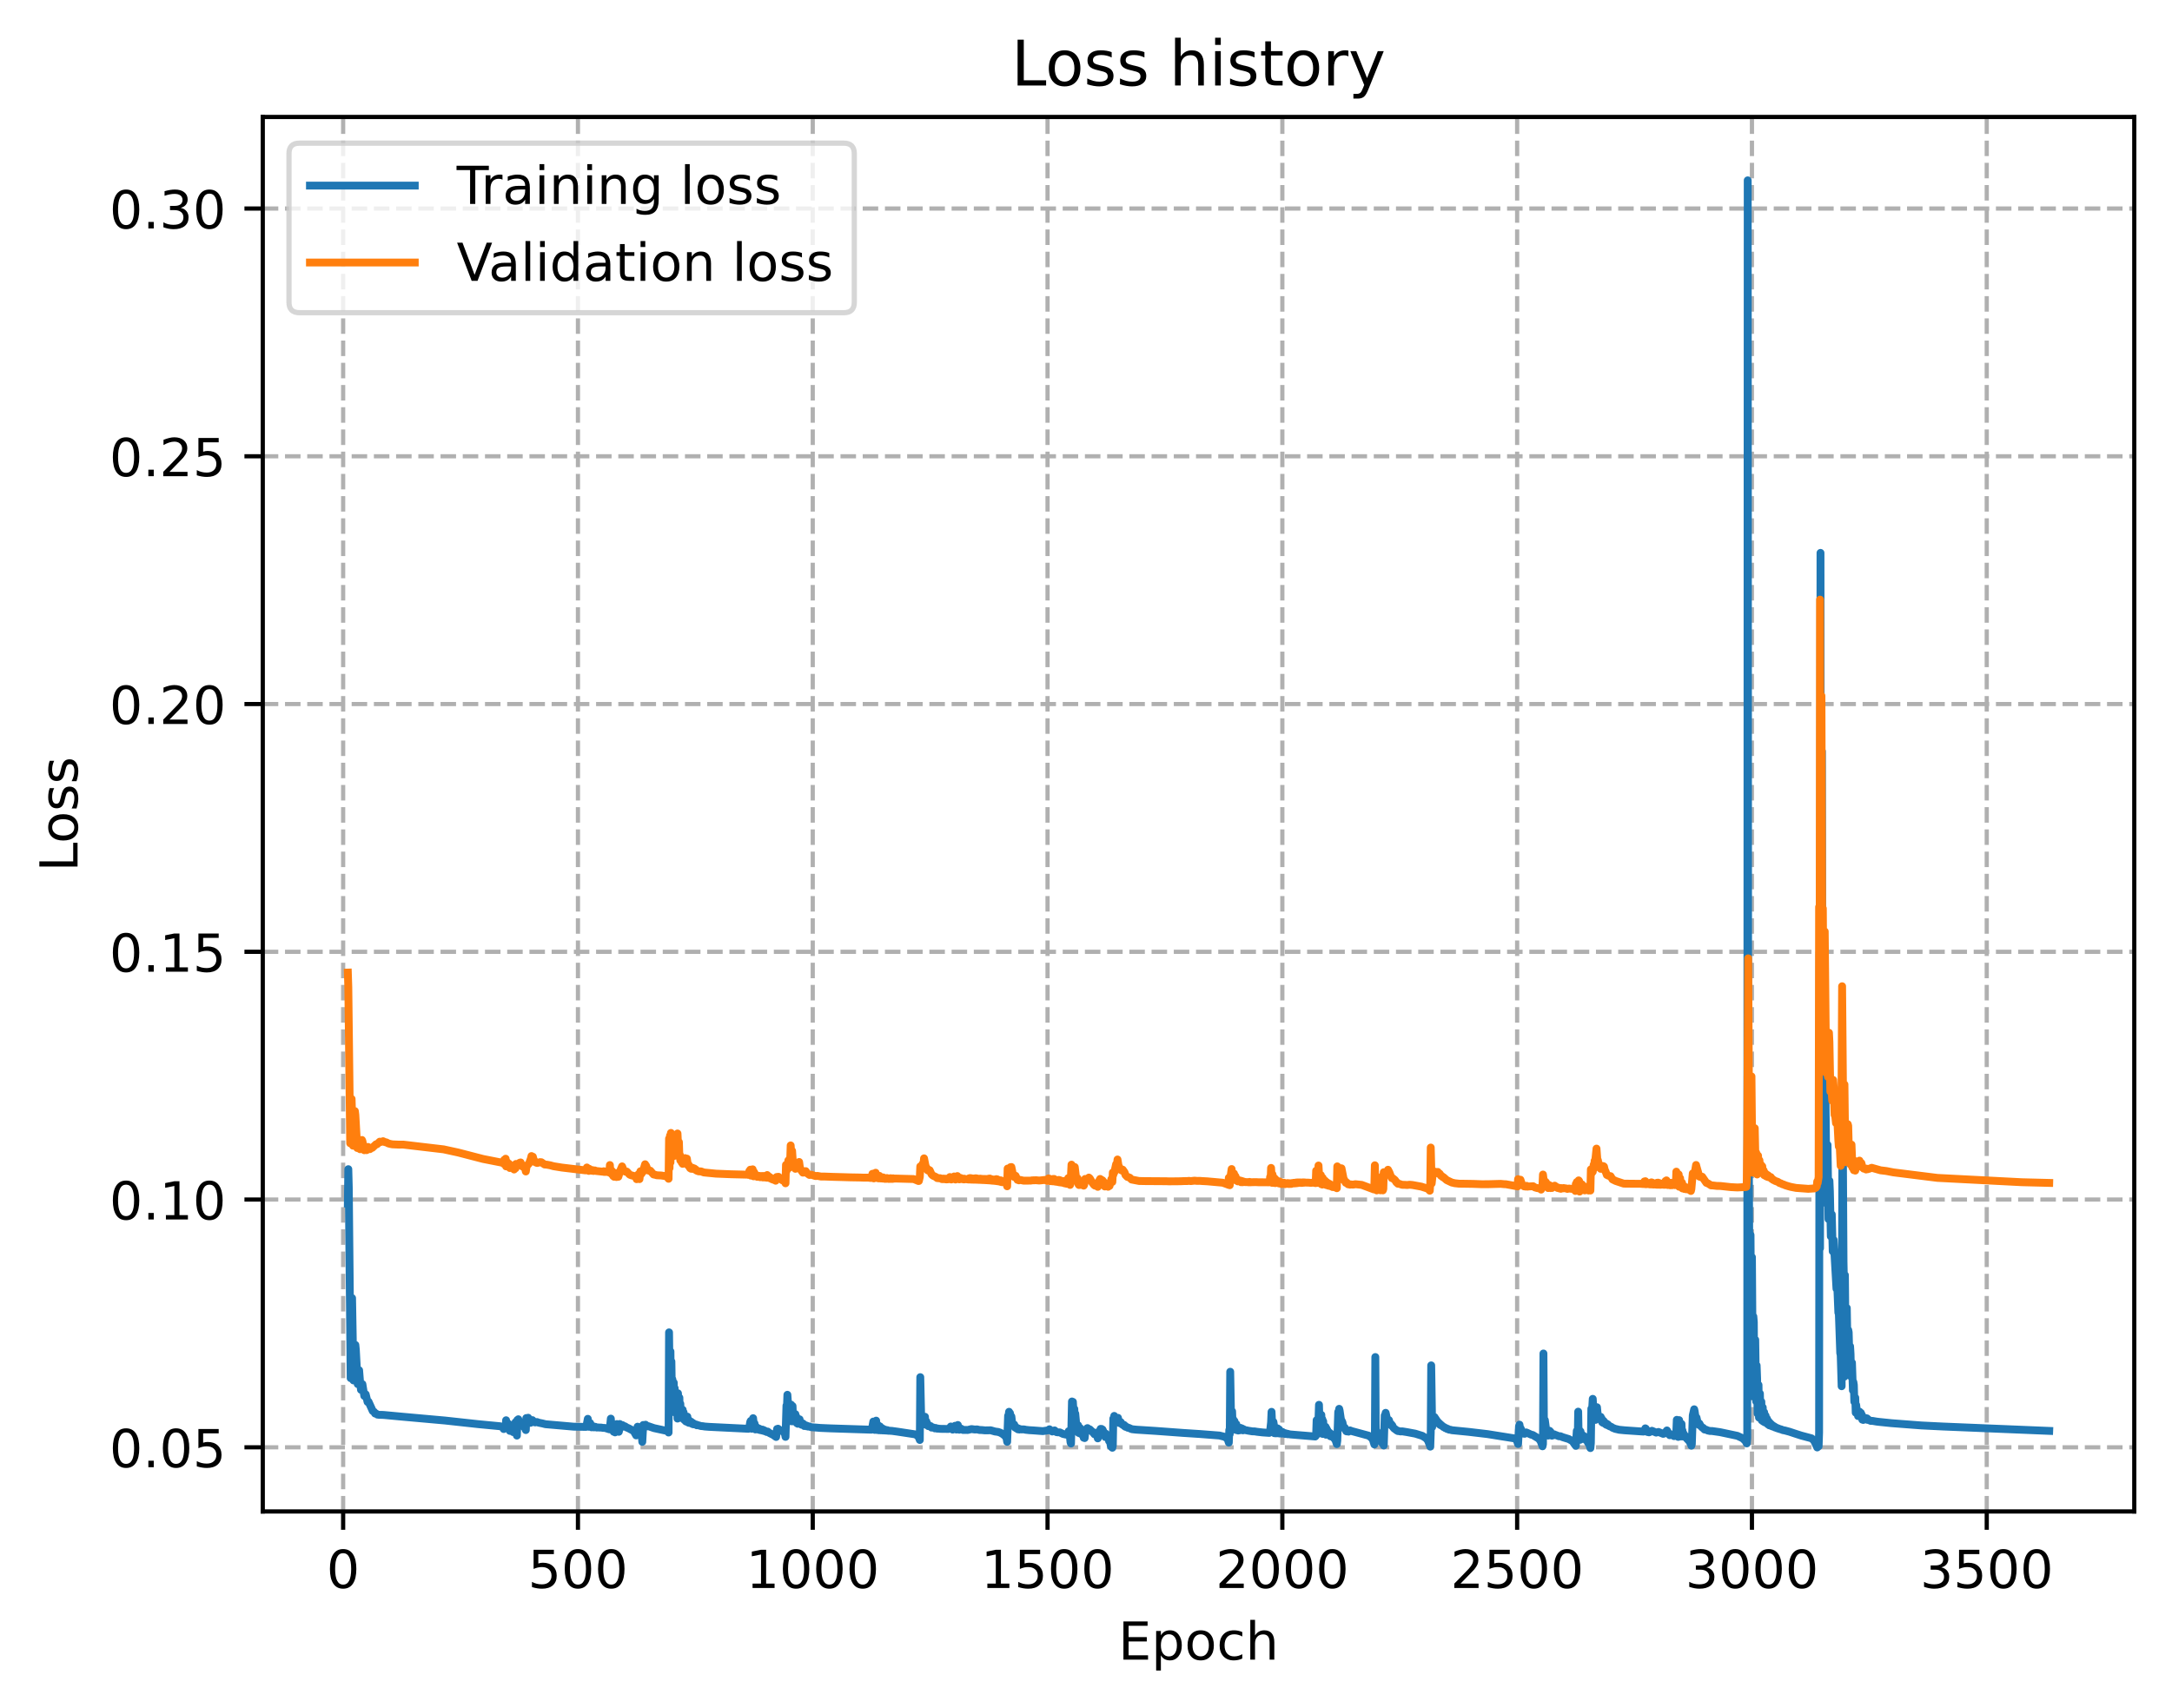 <?xml version="1.0" encoding="utf-8" standalone="no"?>
<!DOCTYPE svg PUBLIC "-//W3C//DTD SVG 1.1//EN"
  "http://www.w3.org/Graphics/SVG/1.1/DTD/svg11.dtd">
<!-- Created with matplotlib (https://matplotlib.org/) -->
<svg height="325.986pt" version="1.1" viewBox="0 0 414.464 325.986" width="414.464pt" xmlns="http://www.w3.org/2000/svg" xmlns:xlink="http://www.w3.org/1999/xlink">
 <defs>
  <style type="text/css">
*{stroke-linecap:butt;stroke-linejoin:round;}
  </style>
 </defs>
 <g id="figure_1">
  <g id="patch_1">
   <path d="M 0 325.986 
L 414.464 325.986 
L 414.464 0 
L 0 0 
z
" style="fill:#ffffff;"/>
  </g>
  <g id="axes_1">
   <g id="patch_2">
    <path d="M 50.144 288.43 
L 407.264 288.43 
L 407.264 22.318 
L 50.144 22.318 
z
" style="fill:#ffffff;"/>
   </g>
   <g id="matplotlib.axis_1">
    <g id="xtick_1">
     <g id="line2d_1">
      <path clip-path="url(#p38683e6ed8)" d="M 65.48 288.43 
L 65.48 22.318 
" style="fill:none;stroke:#b0b0b0;stroke-dasharray:2.96,1.28;stroke-dashoffset:0;stroke-width:0.8;"/>
     </g>
     <g id="line2d_2">
      <defs>
       <path d="M 0 0 
L 0 3.5 
" id="md4636d382e" style="stroke:#000000;stroke-width:0.8;"/>
      </defs>
      <g>
       <use style="stroke:#000000;stroke-width:0.8;" x="65.48" xlink:href="#md4636d382e" y="288.43"/>
      </g>
     </g>
     <g id="text_1">
      <!-- 0 -->
      <defs>
       <path d="M 31.781 66.406 
Q 24.172 66.406 20.328 58.906 
Q 16.5 51.422 16.5 36.375 
Q 16.5 21.391 20.328 13.891 
Q 24.172 6.391 31.781 6.391 
Q 39.453 6.391 43.281 13.891 
Q 47.125 21.391 47.125 36.375 
Q 47.125 51.422 43.281 58.906 
Q 39.453 66.406 31.781 66.406 
z
M 31.781 74.219 
Q 44.047 74.219 50.516 64.516 
Q 56.984 54.828 56.984 36.375 
Q 56.984 17.969 50.516 8.266 
Q 44.047 -1.422 31.781 -1.422 
Q 19.531 -1.422 13.062 8.266 
Q 6.594 17.969 6.594 36.375 
Q 6.594 54.828 13.062 64.516 
Q 19.531 74.219 31.781 74.219 
z
" id="DejaVuSans-48"/>
      </defs>
      <g transform="translate(62.299 303.029)scale(0.1 -0.1)">
       <use xlink:href="#DejaVuSans-48"/>
      </g>
     </g>
    </g>
    <g id="xtick_2">
     <g id="line2d_3">
      <path clip-path="url(#p38683e6ed8)" d="M 110.285 288.43 
L 110.285 22.318 
" style="fill:none;stroke:#b0b0b0;stroke-dasharray:2.96,1.28;stroke-dashoffset:0;stroke-width:0.8;"/>
     </g>
     <g id="line2d_4">
      <g>
       <use style="stroke:#000000;stroke-width:0.8;" x="110.285" xlink:href="#md4636d382e" y="288.43"/>
      </g>
     </g>
     <g id="text_2">
      <!-- 500 -->
      <defs>
       <path d="M 10.797 72.906 
L 49.516 72.906 
L 49.516 64.594 
L 19.828 64.594 
L 19.828 46.734 
Q 21.969 47.469 24.109 47.828 
Q 26.266 48.188 28.422 48.188 
Q 40.625 48.188 47.75 41.5 
Q 54.891 34.812 54.891 23.391 
Q 54.891 11.625 47.562 5.094 
Q 40.234 -1.422 26.906 -1.422 
Q 22.312 -1.422 17.547 -0.641 
Q 12.797 0.141 7.719 1.703 
L 7.719 11.625 
Q 12.109 9.234 16.797 8.062 
Q 21.484 6.891 26.703 6.891 
Q 35.156 6.891 40.078 11.328 
Q 45.016 15.766 45.016 23.391 
Q 45.016 31 40.078 35.438 
Q 35.156 39.891 26.703 39.891 
Q 22.75 39.891 18.812 39.016 
Q 14.891 38.141 10.797 36.281 
z
" id="DejaVuSans-53"/>
      </defs>
      <g transform="translate(100.741 303.029)scale(0.1 -0.1)">
       <use xlink:href="#DejaVuSans-53"/>
       <use x="63.623" xlink:href="#DejaVuSans-48"/>
       <use x="127.246" xlink:href="#DejaVuSans-48"/>
      </g>
     </g>
    </g>
    <g id="xtick_3">
     <g id="line2d_5">
      <path clip-path="url(#p38683e6ed8)" d="M 155.09 288.43 
L 155.09 22.318 
" style="fill:none;stroke:#b0b0b0;stroke-dasharray:2.96,1.28;stroke-dashoffset:0;stroke-width:0.8;"/>
     </g>
     <g id="line2d_6">
      <g>
       <use style="stroke:#000000;stroke-width:0.8;" x="155.09" xlink:href="#md4636d382e" y="288.43"/>
      </g>
     </g>
     <g id="text_3">
      <!-- 1000 -->
      <defs>
       <path d="M 12.406 8.297 
L 28.516 8.297 
L 28.516 63.922 
L 10.984 60.406 
L 10.984 69.391 
L 28.422 72.906 
L 38.281 72.906 
L 38.281 8.297 
L 54.391 8.297 
L 54.391 0 
L 12.406 0 
z
" id="DejaVuSans-49"/>
      </defs>
      <g transform="translate(142.365 303.029)scale(0.1 -0.1)">
       <use xlink:href="#DejaVuSans-49"/>
       <use x="63.623" xlink:href="#DejaVuSans-48"/>
       <use x="127.246" xlink:href="#DejaVuSans-48"/>
       <use x="190.869" xlink:href="#DejaVuSans-48"/>
      </g>
     </g>
    </g>
    <g id="xtick_4">
     <g id="line2d_7">
      <path clip-path="url(#p38683e6ed8)" d="M 199.894 288.43 
L 199.894 22.318 
" style="fill:none;stroke:#b0b0b0;stroke-dasharray:2.96,1.28;stroke-dashoffset:0;stroke-width:0.8;"/>
     </g>
     <g id="line2d_8">
      <g>
       <use style="stroke:#000000;stroke-width:0.8;" x="199.894" xlink:href="#md4636d382e" y="288.43"/>
      </g>
     </g>
     <g id="text_4">
      <!-- 1500 -->
      <g transform="translate(187.169 303.029)scale(0.1 -0.1)">
       <use xlink:href="#DejaVuSans-49"/>
       <use x="63.623" xlink:href="#DejaVuSans-53"/>
       <use x="127.246" xlink:href="#DejaVuSans-48"/>
       <use x="190.869" xlink:href="#DejaVuSans-48"/>
      </g>
     </g>
    </g>
    <g id="xtick_5">
     <g id="line2d_9">
      <path clip-path="url(#p38683e6ed8)" d="M 244.699 288.43 
L 244.699 22.318 
" style="fill:none;stroke:#b0b0b0;stroke-dasharray:2.96,1.28;stroke-dashoffset:0;stroke-width:0.8;"/>
     </g>
     <g id="line2d_10">
      <g>
       <use style="stroke:#000000;stroke-width:0.8;" x="244.699" xlink:href="#md4636d382e" y="288.43"/>
      </g>
     </g>
     <g id="text_5">
      <!-- 2000 -->
      <defs>
       <path d="M 19.188 8.297 
L 53.609 8.297 
L 53.609 0 
L 7.328 0 
L 7.328 8.297 
Q 12.938 14.109 22.625 23.891 
Q 32.328 33.688 34.812 36.531 
Q 39.547 41.844 41.422 45.531 
Q 43.312 49.219 43.312 52.781 
Q 43.312 58.594 39.234 62.25 
Q 35.156 65.922 28.609 65.922 
Q 23.969 65.922 18.812 64.312 
Q 13.672 62.703 7.812 59.422 
L 7.812 69.391 
Q 13.766 71.781 18.938 73 
Q 24.125 74.219 28.422 74.219 
Q 39.75 74.219 46.484 68.547 
Q 53.219 62.891 53.219 53.422 
Q 53.219 48.922 51.531 44.891 
Q 49.859 40.875 45.406 35.406 
Q 44.188 33.984 37.641 27.219 
Q 31.109 20.453 19.188 8.297 
z
" id="DejaVuSans-50"/>
      </defs>
      <g transform="translate(231.974 303.029)scale(0.1 -0.1)">
       <use xlink:href="#DejaVuSans-50"/>
       <use x="63.623" xlink:href="#DejaVuSans-48"/>
       <use x="127.246" xlink:href="#DejaVuSans-48"/>
       <use x="190.869" xlink:href="#DejaVuSans-48"/>
      </g>
     </g>
    </g>
    <g id="xtick_6">
     <g id="line2d_11">
      <path clip-path="url(#p38683e6ed8)" d="M 289.504 288.43 
L 289.504 22.318 
" style="fill:none;stroke:#b0b0b0;stroke-dasharray:2.96,1.28;stroke-dashoffset:0;stroke-width:0.8;"/>
     </g>
     <g id="line2d_12">
      <g>
       <use style="stroke:#000000;stroke-width:0.8;" x="289.504" xlink:href="#md4636d382e" y="288.43"/>
      </g>
     </g>
     <g id="text_6">
      <!-- 2500 -->
      <g transform="translate(276.779 303.029)scale(0.1 -0.1)">
       <use xlink:href="#DejaVuSans-50"/>
       <use x="63.623" xlink:href="#DejaVuSans-53"/>
       <use x="127.246" xlink:href="#DejaVuSans-48"/>
       <use x="190.869" xlink:href="#DejaVuSans-48"/>
      </g>
     </g>
    </g>
    <g id="xtick_7">
     <g id="line2d_13">
      <path clip-path="url(#p38683e6ed8)" d="M 334.308 288.43 
L 334.308 22.318 
" style="fill:none;stroke:#b0b0b0;stroke-dasharray:2.96,1.28;stroke-dashoffset:0;stroke-width:0.8;"/>
     </g>
     <g id="line2d_14">
      <g>
       <use style="stroke:#000000;stroke-width:0.8;" x="334.308" xlink:href="#md4636d382e" y="288.43"/>
      </g>
     </g>
     <g id="text_7">
      <!-- 3000 -->
      <defs>
       <path d="M 40.578 39.312 
Q 47.656 37.797 51.625 33 
Q 55.609 28.219 55.609 21.188 
Q 55.609 10.406 48.188 4.484 
Q 40.766 -1.422 27.094 -1.422 
Q 22.516 -1.422 17.656 -0.516 
Q 12.797 0.391 7.625 2.203 
L 7.625 11.719 
Q 11.719 9.328 16.594 8.109 
Q 21.484 6.891 26.812 6.891 
Q 36.078 6.891 40.938 10.547 
Q 45.797 14.203 45.797 21.188 
Q 45.797 27.641 41.281 31.266 
Q 36.766 34.906 28.719 34.906 
L 20.219 34.906 
L 20.219 43.016 
L 29.109 43.016 
Q 36.375 43.016 40.234 45.922 
Q 44.094 48.828 44.094 54.297 
Q 44.094 59.906 40.109 62.906 
Q 36.141 65.922 28.719 65.922 
Q 24.656 65.922 20.016 65.031 
Q 15.375 64.156 9.812 62.312 
L 9.812 71.094 
Q 15.438 72.656 20.344 73.438 
Q 25.25 74.219 29.594 74.219 
Q 40.828 74.219 47.359 69.109 
Q 53.906 64.016 53.906 55.328 
Q 53.906 49.266 50.438 45.094 
Q 46.969 40.922 40.578 39.312 
z
" id="DejaVuSans-51"/>
      </defs>
      <g transform="translate(321.583 303.029)scale(0.1 -0.1)">
       <use xlink:href="#DejaVuSans-51"/>
       <use x="63.623" xlink:href="#DejaVuSans-48"/>
       <use x="127.246" xlink:href="#DejaVuSans-48"/>
       <use x="190.869" xlink:href="#DejaVuSans-48"/>
      </g>
     </g>
    </g>
    <g id="xtick_8">
     <g id="line2d_15">
      <path clip-path="url(#p38683e6ed8)" d="M 379.113 288.43 
L 379.113 22.318 
" style="fill:none;stroke:#b0b0b0;stroke-dasharray:2.96,1.28;stroke-dashoffset:0;stroke-width:0.8;"/>
     </g>
     <g id="line2d_16">
      <g>
       <use style="stroke:#000000;stroke-width:0.8;" x="379.113" xlink:href="#md4636d382e" y="288.43"/>
      </g>
     </g>
     <g id="text_8">
      <!-- 3500 -->
      <g transform="translate(366.388 303.029)scale(0.1 -0.1)">
       <use xlink:href="#DejaVuSans-51"/>
       <use x="63.623" xlink:href="#DejaVuSans-53"/>
       <use x="127.246" xlink:href="#DejaVuSans-48"/>
       <use x="190.869" xlink:href="#DejaVuSans-48"/>
      </g>
     </g>
    </g>
    <g id="text_9">
     <!-- Epoch -->
     <defs>
      <path d="M 9.812 72.906 
L 55.906 72.906 
L 55.906 64.594 
L 19.672 64.594 
L 19.672 43.016 
L 54.391 43.016 
L 54.391 34.719 
L 19.672 34.719 
L 19.672 8.297 
L 56.781 8.297 
L 56.781 0 
L 9.812 0 
z
" id="DejaVuSans-69"/>
      <path d="M 18.109 8.203 
L 18.109 -20.797 
L 9.078 -20.797 
L 9.078 54.688 
L 18.109 54.688 
L 18.109 46.391 
Q 20.953 51.266 25.266 53.625 
Q 29.594 56 35.594 56 
Q 45.562 56 51.781 48.094 
Q 58.016 40.188 58.016 27.297 
Q 58.016 14.406 51.781 6.484 
Q 45.562 -1.422 35.594 -1.422 
Q 29.594 -1.422 25.266 0.953 
Q 20.953 3.328 18.109 8.203 
z
M 48.688 27.297 
Q 48.688 37.203 44.609 42.844 
Q 40.531 48.484 33.406 48.484 
Q 26.266 48.484 22.188 42.844 
Q 18.109 37.203 18.109 27.297 
Q 18.109 17.391 22.188 11.75 
Q 26.266 6.109 33.406 6.109 
Q 40.531 6.109 44.609 11.75 
Q 48.688 17.391 48.688 27.297 
z
" id="DejaVuSans-112"/>
      <path d="M 30.609 48.391 
Q 23.391 48.391 19.188 42.75 
Q 14.984 37.109 14.984 27.297 
Q 14.984 17.484 19.156 11.844 
Q 23.344 6.203 30.609 6.203 
Q 37.797 6.203 41.984 11.859 
Q 46.188 17.531 46.188 27.297 
Q 46.188 37.016 41.984 42.703 
Q 37.797 48.391 30.609 48.391 
z
M 30.609 56 
Q 42.328 56 49.016 48.375 
Q 55.719 40.766 55.719 27.297 
Q 55.719 13.875 49.016 6.219 
Q 42.328 -1.422 30.609 -1.422 
Q 18.844 -1.422 12.172 6.219 
Q 5.516 13.875 5.516 27.297 
Q 5.516 40.766 12.172 48.375 
Q 18.844 56 30.609 56 
z
" id="DejaVuSans-111"/>
      <path d="M 48.781 52.594 
L 48.781 44.188 
Q 44.969 46.297 41.141 47.344 
Q 37.312 48.391 33.406 48.391 
Q 24.656 48.391 19.812 42.844 
Q 14.984 37.312 14.984 27.297 
Q 14.984 17.281 19.812 11.734 
Q 24.656 6.203 33.406 6.203 
Q 37.312 6.203 41.141 7.25 
Q 44.969 8.297 48.781 10.406 
L 48.781 2.094 
Q 45.016 0.344 40.984 -0.531 
Q 36.969 -1.422 32.422 -1.422 
Q 20.062 -1.422 12.781 6.344 
Q 5.516 14.109 5.516 27.297 
Q 5.516 40.672 12.859 48.328 
Q 20.219 56 33.016 56 
Q 37.156 56 41.109 55.141 
Q 45.062 54.297 48.781 52.594 
z
" id="DejaVuSans-99"/>
      <path d="M 54.891 33.016 
L 54.891 0 
L 45.906 0 
L 45.906 32.719 
Q 45.906 40.484 42.875 44.328 
Q 39.844 48.188 33.797 48.188 
Q 26.516 48.188 22.312 43.547 
Q 18.109 38.922 18.109 30.906 
L 18.109 0 
L 9.078 0 
L 9.078 75.984 
L 18.109 75.984 
L 18.109 46.188 
Q 21.344 51.125 25.703 53.562 
Q 30.078 56 35.797 56 
Q 45.219 56 50.047 50.172 
Q 54.891 44.344 54.891 33.016 
z
" id="DejaVuSans-104"/>
     </defs>
     <g transform="translate(213.393 316.707)scale(0.1 -0.1)">
      <use xlink:href="#DejaVuSans-69"/>
      <use x="63.184" xlink:href="#DejaVuSans-112"/>
      <use x="126.66" xlink:href="#DejaVuSans-111"/>
      <use x="187.842" xlink:href="#DejaVuSans-99"/>
      <use x="242.822" xlink:href="#DejaVuSans-104"/>
     </g>
    </g>
   </g>
   <g id="matplotlib.axis_2">
    <g id="ytick_1">
     <g id="line2d_17">
      <path clip-path="url(#p38683e6ed8)" d="M 50.144 276.187 
L 407.264 276.187 
" style="fill:none;stroke:#b0b0b0;stroke-dasharray:2.96,1.28;stroke-dashoffset:0;stroke-width:0.8;"/>
     </g>
     <g id="line2d_18">
      <defs>
       <path d="M 0 0 
L -3.5 0 
" id="ma19ac41f9e" style="stroke:#000000;stroke-width:0.8;"/>
      </defs>
      <g>
       <use style="stroke:#000000;stroke-width:0.8;" x="50.144" xlink:href="#ma19ac41f9e" y="276.187"/>
      </g>
     </g>
     <g id="text_10">
      <!-- 0.05 -->
      <defs>
       <path d="M 10.688 12.406 
L 21 12.406 
L 21 0 
L 10.688 0 
z
" id="DejaVuSans-46"/>
      </defs>
      <g transform="translate(20.878 279.986)scale(0.1 -0.1)">
       <use xlink:href="#DejaVuSans-48"/>
       <use x="63.623" xlink:href="#DejaVuSans-46"/>
       <use x="95.41" xlink:href="#DejaVuSans-48"/>
       <use x="159.033" xlink:href="#DejaVuSans-53"/>
      </g>
     </g>
    </g>
    <g id="ytick_2">
     <g id="line2d_19">
      <path clip-path="url(#p38683e6ed8)" d="M 50.144 228.908 
L 407.264 228.908 
" style="fill:none;stroke:#b0b0b0;stroke-dasharray:2.96,1.28;stroke-dashoffset:0;stroke-width:0.8;"/>
     </g>
     <g id="line2d_20">
      <g>
       <use style="stroke:#000000;stroke-width:0.8;" x="50.144" xlink:href="#ma19ac41f9e" y="228.908"/>
      </g>
     </g>
     <g id="text_11">
      <!-- 0.10 -->
      <g transform="translate(20.878 232.707)scale(0.1 -0.1)">
       <use xlink:href="#DejaVuSans-48"/>
       <use x="63.623" xlink:href="#DejaVuSans-46"/>
       <use x="95.41" xlink:href="#DejaVuSans-49"/>
       <use x="159.033" xlink:href="#DejaVuSans-48"/>
      </g>
     </g>
    </g>
    <g id="ytick_3">
     <g id="line2d_21">
      <path clip-path="url(#p38683e6ed8)" d="M 50.144 181.629 
L 407.264 181.629 
" style="fill:none;stroke:#b0b0b0;stroke-dasharray:2.96,1.28;stroke-dashoffset:0;stroke-width:0.8;"/>
     </g>
     <g id="line2d_22">
      <g>
       <use style="stroke:#000000;stroke-width:0.8;" x="50.144" xlink:href="#ma19ac41f9e" y="181.629"/>
      </g>
     </g>
     <g id="text_12">
      <!-- 0.15 -->
      <g transform="translate(20.878 185.428)scale(0.1 -0.1)">
       <use xlink:href="#DejaVuSans-48"/>
       <use x="63.623" xlink:href="#DejaVuSans-46"/>
       <use x="95.41" xlink:href="#DejaVuSans-49"/>
       <use x="159.033" xlink:href="#DejaVuSans-53"/>
      </g>
     </g>
    </g>
    <g id="ytick_4">
     <g id="line2d_23">
      <path clip-path="url(#p38683e6ed8)" d="M 50.144 134.35 
L 407.264 134.35 
" style="fill:none;stroke:#b0b0b0;stroke-dasharray:2.96,1.28;stroke-dashoffset:0;stroke-width:0.8;"/>
     </g>
     <g id="line2d_24">
      <g>
       <use style="stroke:#000000;stroke-width:0.8;" x="50.144" xlink:href="#ma19ac41f9e" y="134.35"/>
      </g>
     </g>
     <g id="text_13">
      <!-- 0.20 -->
      <g transform="translate(20.878 138.149)scale(0.1 -0.1)">
       <use xlink:href="#DejaVuSans-48"/>
       <use x="63.623" xlink:href="#DejaVuSans-46"/>
       <use x="95.41" xlink:href="#DejaVuSans-50"/>
       <use x="159.033" xlink:href="#DejaVuSans-48"/>
      </g>
     </g>
    </g>
    <g id="ytick_5">
     <g id="line2d_25">
      <path clip-path="url(#p38683e6ed8)" d="M 50.144 87.071 
L 407.264 87.071 
" style="fill:none;stroke:#b0b0b0;stroke-dasharray:2.96,1.28;stroke-dashoffset:0;stroke-width:0.8;"/>
     </g>
     <g id="line2d_26">
      <g>
       <use style="stroke:#000000;stroke-width:0.8;" x="50.144" xlink:href="#ma19ac41f9e" y="87.071"/>
      </g>
     </g>
     <g id="text_14">
      <!-- 0.25 -->
      <g transform="translate(20.878 90.87)scale(0.1 -0.1)">
       <use xlink:href="#DejaVuSans-48"/>
       <use x="63.623" xlink:href="#DejaVuSans-46"/>
       <use x="95.41" xlink:href="#DejaVuSans-50"/>
       <use x="159.033" xlink:href="#DejaVuSans-53"/>
      </g>
     </g>
    </g>
    <g id="ytick_6">
     <g id="line2d_27">
      <path clip-path="url(#p38683e6ed8)" d="M 50.144 39.792 
L 407.264 39.792 
" style="fill:none;stroke:#b0b0b0;stroke-dasharray:2.96,1.28;stroke-dashoffset:0;stroke-width:0.8;"/>
     </g>
     <g id="line2d_28">
      <g>
       <use style="stroke:#000000;stroke-width:0.8;" x="50.144" xlink:href="#ma19ac41f9e" y="39.792"/>
      </g>
     </g>
     <g id="text_15">
      <!-- 0.30 -->
      <g transform="translate(20.878 43.591)scale(0.1 -0.1)">
       <use xlink:href="#DejaVuSans-48"/>
       <use x="63.623" xlink:href="#DejaVuSans-46"/>
       <use x="95.41" xlink:href="#DejaVuSans-51"/>
       <use x="159.033" xlink:href="#DejaVuSans-48"/>
      </g>
     </g>
    </g>
    <g id="text_16">
     <!-- Loss -->
     <defs>
      <path d="M 9.812 72.906 
L 19.672 72.906 
L 19.672 8.297 
L 55.172 8.297 
L 55.172 0 
L 9.812 0 
z
" id="DejaVuSans-76"/>
      <path d="M 44.281 53.078 
L 44.281 44.578 
Q 40.484 46.531 36.375 47.5 
Q 32.281 48.484 27.875 48.484 
Q 21.188 48.484 17.844 46.438 
Q 14.5 44.391 14.5 40.281 
Q 14.5 37.156 16.891 35.375 
Q 19.281 33.594 26.516 31.984 
L 29.594 31.297 
Q 39.156 29.25 43.188 25.516 
Q 47.219 21.781 47.219 15.094 
Q 47.219 7.469 41.188 3.016 
Q 35.156 -1.422 24.609 -1.422 
Q 20.219 -1.422 15.453 -0.562 
Q 10.688 0.297 5.422 2 
L 5.422 11.281 
Q 10.406 8.688 15.234 7.391 
Q 20.062 6.109 24.812 6.109 
Q 31.156 6.109 34.562 8.281 
Q 37.984 10.453 37.984 14.406 
Q 37.984 18.062 35.516 20.016 
Q 33.062 21.969 24.703 23.781 
L 21.578 24.516 
Q 13.234 26.266 9.516 29.906 
Q 5.812 33.547 5.812 39.891 
Q 5.812 47.609 11.281 51.797 
Q 16.75 56 26.812 56 
Q 31.781 56 36.172 55.266 
Q 40.578 54.547 44.281 53.078 
z
" id="DejaVuSans-115"/>
     </defs>
     <g transform="translate(14.798 166.341)rotate(-90)scale(0.1 -0.1)">
      <use xlink:href="#DejaVuSans-76"/>
      <use x="53.963" xlink:href="#DejaVuSans-111"/>
      <use x="115.145" xlink:href="#DejaVuSans-115"/>
      <use x="167.244" xlink:href="#DejaVuSans-115"/>
     </g>
    </g>
   </g>
   <g id="line2d_29">
    <path clip-path="url(#p38683e6ed8)" d="M 66.376 229.677 
L 66.466 223.11 
L 66.556 226.631 
L 66.914 262.995 
L 67.183 247.708 
L 67.452 263.429 
L 67.541 262.77 
L 67.81 256.647 
L 67.9 257.533 
L 68.258 264.121 
L 68.527 261.475 
L 68.706 263.698 
L 68.886 265.218 
L 69.154 264.132 
L 69.334 265.258 
L 69.513 266.385 
L 69.602 266.324 
L 69.782 266.075 
L 70.14 267.533 
L 70.23 267.466 
L 70.319 267.475 
L 71.126 269.256 
L 71.395 269.435 
L 71.574 269.742 
L 71.753 269.745 
L 72.022 269.951 
L 72.201 269.963 
L 72.38 269.999 
L 72.56 269.991 
L 73.008 270.003 
L 73.366 270.028 
L 76.592 270.329 
L 84.926 271.076 
L 91.198 271.762 
L 95.41 272.164 
L 95.948 272.352 
L 96.127 272.703 
L 96.306 271.982 
L 96.396 272.536 
L 96.485 272.439 
L 96.575 271.022 
L 96.754 272.559 
L 96.844 271.725 
L 96.933 272.157 
L 97.023 271.69 
L 97.112 272.356 
L 97.202 271.932 
L 97.292 273.05 
L 97.381 272.314 
L 97.471 272.791 
L 97.561 272.661 
L 97.74 272.885 
L 97.829 272.807 
L 97.919 273.284 
L 98.009 273.001 
L 98.098 273.252 
L 98.367 271.402 
L 98.457 273 
L 98.546 272.358 
L 98.636 273.952 
L 98.725 270.974 
L 98.815 270.986 
L 98.905 270.834 
L 99.173 271.716 
L 99.263 271.475 
L 99.353 271.53 
L 99.532 272.088 
L 99.622 271.904 
L 99.711 271.97 
L 99.801 271.877 
L 100.07 272.405 
L 100.159 272.368 
L 100.338 272.896 
L 100.428 270.605 
L 100.518 271.776 
L 100.786 270.547 
L 101.145 271.398 
L 101.235 271.513 
L 101.503 271.053 
L 101.593 271.002 
L 101.951 271.401 
L 102.041 271.352 
L 102.131 271.438 
L 102.31 271.369 
L 102.489 271.361 
L 102.758 271.48 
L 103.206 271.571 
L 103.475 271.624 
L 104.102 271.78 
L 109.479 272.249 
L 111.808 272.294 
L 111.898 272.167 
L 112.167 270.752 
L 112.346 272.273 
L 112.525 271.769 
L 112.615 271.563 
L 112.884 272.372 
L 113.063 272.103 
L 113.332 272.383 
L 113.601 272.274 
L 113.869 272.412 
L 114.138 272.395 
L 114.407 272.419 
L 114.676 272.416 
L 115.034 272.475 
L 115.482 272.499 
L 116.289 272.757 
L 116.378 272.532 
L 116.558 270.713 
L 116.737 272.828 
L 116.916 272.029 
L 117.095 273.217 
L 117.185 272.72 
L 117.364 273.341 
L 117.543 273.03 
L 117.633 273.142 
L 117.723 271.75 
L 117.812 272.388 
L 117.902 271.912 
L 118.081 273.231 
L 118.171 272.845 
L 118.26 271.744 
L 118.35 271.794 
L 118.529 272.183 
L 118.798 271.96 
L 118.977 272.249 
L 119.246 272.174 
L 119.604 272.417 
L 119.784 272.485 
L 120.052 272.605 
L 120.321 272.76 
L 120.59 272.886 
L 120.769 273.012 
L 120.859 272.955 
L 121.397 273.914 
L 121.486 273.593 
L 121.665 272.251 
L 121.755 273.204 
L 121.845 272.311 
L 122.024 272.941 
L 122.113 272.403 
L 122.203 273.259 
L 122.382 272.74 
L 122.562 275.146 
L 122.741 271.927 
L 122.83 271.934 
L 122.92 272.123 
L 123.01 272.059 
L 123.189 271.875 
L 123.368 272.073 
L 123.547 272.19 
L 123.726 272.156 
L 124.802 272.529 
L 127.4 273.089 
L 127.58 273.368 
L 127.669 254.252 
L 127.848 268.963 
L 127.938 257.895 
L 128.028 267.558 
L 128.117 259.806 
L 128.207 265.595 
L 128.297 263.185 
L 128.386 264.063 
L 128.476 266.534 
L 128.565 263.842 
L 128.655 268.663 
L 128.745 264.91 
L 128.834 269.578 
L 128.924 266.397 
L 129.103 269.612 
L 129.193 266.297 
L 129.282 270.705 
L 129.372 265.88 
L 129.551 269.251 
L 129.641 266.717 
L 129.73 270.571 
L 129.82 267.88 
L 129.909 270.024 
L 129.999 268.991 
L 130.089 269.248 
L 130.178 270.102 
L 130.268 269.021 
L 130.358 270.679 
L 130.447 269.52 
L 130.537 270.92 
L 130.626 270.079 
L 130.716 271.085 
L 130.806 270.246 
L 130.895 271.263 
L 130.985 270.314 
L 131.074 271.315 
L 131.164 270.331 
L 131.254 271.421 
L 131.343 270.856 
L 131.433 271.512 
L 131.522 271.112 
L 131.612 271.542 
L 131.702 271.212 
L 131.791 271.577 
L 131.881 271.307 
L 131.97 271.656 
L 132.06 271.45 
L 132.15 271.753 
L 132.239 271.56 
L 132.329 271.805 
L 132.419 271.679 
L 132.598 271.794 
L 132.867 271.849 
L 132.956 271.981 
L 133.046 271.917 
L 133.225 271.975 
L 133.763 272.13 
L 134.121 272.158 
L 134.48 272.22 
L 135.286 272.282 
L 136.72 272.353 
L 142.813 272.652 
L 142.992 272.3 
L 143.172 271.299 
L 143.261 271.141 
L 143.44 272.648 
L 143.709 270.629 
L 143.889 272.445 
L 143.978 271.632 
L 144.157 272.783 
L 144.247 272.242 
L 144.337 272.308 
L 144.516 272.741 
L 144.605 272.523 
L 144.785 272.831 
L 144.874 272.622 
L 145.053 272.902 
L 145.143 272.757 
L 145.233 272.778 
L 145.322 272.952 
L 145.502 272.814 
L 145.591 273.02 
L 145.681 272.974 
L 145.77 272.92 
L 145.95 273.125 
L 146.039 273.055 
L 146.308 273.267 
L 146.487 273.182 
L 146.846 273.469 
L 147.563 273.825 
L 148.1 274.215 
L 148.279 272.689 
L 148.369 272.793 
L 148.459 272.636 
L 148.817 272.916 
L 149.086 273.048 
L 149.265 273.082 
L 149.624 273.316 
L 149.803 273.732 
L 149.892 274.195 
L 150.072 268.218 
L 150.161 268.709 
L 150.251 266.163 
L 150.43 268.624 
L 150.52 267.747 
L 150.609 270.779 
L 150.699 269.321 
L 150.788 271.192 
L 150.878 270.707 
L 150.968 268.056 
L 151.057 268.265 
L 151.147 271.23 
L 151.236 268.317 
L 151.326 270.636 
L 151.416 270.506 
L 151.595 270.021 
L 151.685 270.424 
L 151.774 269.855 
L 151.864 270.906 
L 151.953 270.321 
L 152.043 271.567 
L 152.133 270.706 
L 152.222 271.692 
L 152.401 271.083 
L 152.491 271.546 
L 152.581 270.844 
L 152.67 271.713 
L 152.76 271.627 
L 152.849 271.651 
L 152.939 271.875 
L 153.029 271.545 
L 153.118 271.878 
L 153.208 271.64 
L 153.298 271.949 
L 153.387 271.784 
L 153.477 272.126 
L 153.566 271.964 
L 153.746 272.074 
L 153.835 272.018 
L 153.925 272.177 
L 154.014 272.086 
L 154.194 272.232 
L 154.462 272.208 
L 154.731 272.34 
L 156.523 272.488 
L 158.405 272.57 
L 166.291 272.827 
L 166.38 272.709 
L 166.649 271.271 
L 166.739 271.644 
L 166.918 272.866 
L 167.187 271.098 
L 167.366 272.884 
L 167.545 271.955 
L 167.725 272.931 
L 167.904 272.19 
L 168.083 272.948 
L 168.262 272.501 
L 168.441 272.961 
L 168.621 272.703 
L 168.8 272.982 
L 168.979 272.846 
L 169.158 273.002 
L 169.338 272.913 
L 169.517 273.034 
L 169.786 273.021 
L 169.965 273.048 
L 170.144 273.045 
L 170.413 273.086 
L 171.309 273.208 
L 174.625 273.712 
L 175.073 273.956 
L 175.341 274.319 
L 175.521 274.791 
L 175.61 262.8 
L 175.789 270.938 
L 175.969 270.409 
L 176.058 271.32 
L 176.148 270.604 
L 176.237 271.609 
L 176.327 271.54 
L 176.506 270.358 
L 176.596 271.858 
L 176.775 271.253 
L 176.865 271.922 
L 176.954 271.65 
L 177.134 272.147 
L 177.223 271.971 
L 177.492 272.192 
L 177.582 272.137 
L 177.761 272.427 
L 177.94 272.361 
L 178.119 272.444 
L 178.209 272.438 
L 178.388 272.577 
L 178.567 272.499 
L 178.836 272.629 
L 179.015 272.611 
L 179.284 272.655 
L 179.553 272.665 
L 179.822 272.676 
L 180.36 272.677 
L 180.987 272.687 
L 181.166 272.562 
L 181.435 272.217 
L 181.793 272.815 
L 181.972 272.676 
L 182.241 272.079 
L 182.51 272.803 
L 182.6 272.63 
L 182.779 271.928 
L 183.048 272.831 
L 183.227 272.715 
L 183.406 272.627 
L 183.765 272.88 
L 184.213 272.869 
L 184.661 272.882 
L 185.378 272.705 
L 186.005 272.793 
L 186.453 272.77 
L 186.901 272.879 
L 187.349 272.892 
L 187.976 272.956 
L 189.052 272.939 
L 189.858 273.171 
L 190.485 273.256 
L 190.933 273.418 
L 191.381 273.685 
L 191.919 274.131 
L 192.098 274.579 
L 192.188 275.141 
L 192.367 270.165 
L 192.457 270.254 
L 192.546 269.409 
L 192.636 269.938 
L 192.726 269.657 
L 192.815 270.856 
L 192.994 270.305 
L 193.174 271.802 
L 193.263 271.615 
L 193.442 272.061 
L 193.532 271.84 
L 193.711 272.428 
L 193.801 272.27 
L 193.98 272.593 
L 194.07 272.492 
L 194.249 272.76 
L 194.339 272.594 
L 194.518 272.795 
L 194.697 272.721 
L 194.876 272.777 
L 195.235 272.763 
L 195.503 272.787 
L 195.683 272.838 
L 196.4 272.916 
L 197.206 272.964 
L 198.998 273.1 
L 199.984 272.953 
L 200.253 272.748 
L 200.79 273.171 
L 201.238 272.962 
L 201.597 273.293 
L 201.866 273.33 
L 202.224 273.334 
L 202.851 273.639 
L 203.479 273.778 
L 203.748 273.632 
L 203.837 273.531 
L 203.927 273.11 
L 204.106 273.669 
L 204.285 275.276 
L 204.375 275.463 
L 204.554 267.442 
L 204.644 269.985 
L 204.733 267.515 
L 204.912 270.468 
L 205.002 268.862 
L 205.092 271.782 
L 205.181 269.754 
L 205.361 271.682 
L 205.629 272.751 
L 205.719 271.981 
L 205.809 273.428 
L 205.898 272.74 
L 205.988 273.507 
L 206.077 272.478 
L 206.346 273.685 
L 206.436 273.401 
L 206.525 273.493 
L 206.615 273.397 
L 206.705 273.687 
L 206.794 274.365 
L 206.884 273.72 
L 206.973 274.426 
L 207.153 272.849 
L 207.242 272.832 
L 207.422 272.571 
L 207.511 272.521 
L 207.78 272.728 
L 207.959 272.764 
L 208.586 273.366 
L 208.855 273.704 
L 209.035 273.395 
L 209.214 273.825 
L 209.303 273.86 
L 209.393 274.034 
L 209.483 274.484 
L 209.662 273.507 
L 210.02 272.671 
L 210.11 272.849 
L 210.199 272.679 
L 210.289 272.902 
L 210.379 272.791 
L 210.647 273.349 
L 210.737 273.46 
L 210.916 274.229 
L 211.006 273.584 
L 211.185 274.228 
L 211.275 273.813 
L 211.454 274.505 
L 211.544 274.143 
L 211.633 274.993 
L 211.723 274.678 
L 211.992 276.021 
L 212.26 276.272 
L 212.35 275.809 
L 212.44 270.714 
L 212.529 271.598 
L 212.619 270.195 
L 212.708 270.817 
L 212.798 270.454 
L 212.888 270.628 
L 212.977 271.066 
L 213.067 270.812 
L 213.157 271.063 
L 213.246 271.02 
L 213.336 270.562 
L 213.425 271.435 
L 213.515 271.06 
L 213.605 271.558 
L 213.694 271.299 
L 213.784 271.562 
L 213.873 271.39 
L 214.142 271.842 
L 214.321 271.888 
L 214.411 272.011 
L 214.501 271.919 
L 214.59 272.158 
L 214.68 272.081 
L 214.77 272.278 
L 214.859 272.218 
L 215.218 272.46 
L 215.307 272.444 
L 215.486 272.509 
L 215.755 272.637 
L 216.024 272.735 
L 216.382 272.774 
L 216.831 272.822 
L 217.547 272.866 
L 220.594 273.062 
L 225.791 273.444 
L 229.017 273.654 
L 232.691 273.938 
L 233.677 274.182 
L 234.125 274.475 
L 234.304 274.738 
L 234.484 275.294 
L 234.573 272.887 
L 234.663 273.664 
L 234.752 261.766 
L 234.932 271.788 
L 235.111 269.315 
L 235.2 271.698 
L 235.29 270.785 
L 235.38 271.204 
L 235.469 272.402 
L 235.559 271.181 
L 235.738 272.841 
L 235.917 271.767 
L 236.007 272.917 
L 236.186 272.339 
L 236.276 272.985 
L 236.455 272.455 
L 236.545 272.941 
L 236.724 272.483 
L 236.903 272.883 
L 236.993 272.588 
L 237.172 272.949 
L 237.261 272.72 
L 237.53 272.888 
L 237.889 272.95 
L 238.158 273.008 
L 238.964 273.141 
L 239.412 273.15 
L 239.86 273.226 
L 240.935 273.348 
L 242.19 273.436 
L 242.369 273.025 
L 242.548 271.415 
L 242.638 269.416 
L 242.817 273.176 
L 242.907 271.242 
L 242.996 271.34 
L 243.086 271.929 
L 243.176 273.494 
L 243.355 272.381 
L 243.444 273.521 
L 243.624 272.658 
L 243.713 273.512 
L 243.803 272.581 
L 243.982 273.298 
L 244.072 272.771 
L 244.161 273.554 
L 244.251 273.037 
L 244.43 273.406 
L 244.52 273.238 
L 244.609 273.574 
L 244.699 273.244 
L 244.789 273.56 
L 244.968 273.482 
L 245.057 273.597 
L 245.147 273.465 
L 245.237 273.647 
L 245.326 273.519 
L 245.505 273.624 
L 245.595 273.586 
L 245.685 273.692 
L 245.774 273.622 
L 245.954 273.693 
L 246.312 273.74 
L 250.972 274.125 
L 251.061 274.026 
L 251.151 273.661 
L 251.24 271.006 
L 251.33 272.016 
L 251.42 270.942 
L 251.509 273.612 
L 251.689 268.076 
L 251.778 271.077 
L 251.957 269.964 
L 252.047 272.483 
L 252.137 269.99 
L 252.226 273.564 
L 252.316 270.805 
L 252.405 273.641 
L 252.495 271.226 
L 252.585 273.127 
L 252.674 272.099 
L 252.764 272.23 
L 252.853 273.349 
L 252.943 272.266 
L 253.033 273.786 
L 253.122 272.582 
L 253.212 273.765 
L 253.302 272.921 
L 253.391 273.542 
L 253.481 273.387 
L 253.57 273.38 
L 253.66 273.826 
L 253.75 273.423 
L 253.839 274.061 
L 253.929 273.575 
L 254.018 274.128 
L 254.108 273.804 
L 254.198 274.113 
L 254.287 274.084 
L 254.377 274.134 
L 254.466 274.347 
L 254.556 274.254 
L 254.646 274.571 
L 254.735 274.478 
L 255.094 275.571 
L 255.183 274.927 
L 255.363 269.427 
L 255.452 269.458 
L 255.542 268.843 
L 255.631 269.18 
L 255.9 271.026 
L 255.99 271.06 
L 256.169 271.434 
L 256.348 272.323 
L 256.438 272.355 
L 256.527 272.581 
L 256.617 272.447 
L 256.886 273.112 
L 256.975 273.15 
L 257.155 273.121 
L 257.244 273.065 
L 257.334 273.193 
L 257.603 272.957 
L 257.872 273.07 
L 258.14 273.148 
L 261.187 273.969 
L 261.725 274.379 
L 261.994 274.783 
L 262.262 275.648 
L 262.352 274.955 
L 262.442 258.96 
L 262.531 275.11 
L 262.621 274.065 
L 262.71 274.141 
L 262.89 274.873 
L 262.979 274.424 
L 263.069 274.864 
L 263.159 274.235 
L 263.338 274.968 
L 263.517 274.963 
L 263.696 275.295 
L 263.786 275.429 
L 263.965 273.125 
L 264.055 275.845 
L 264.234 270.098 
L 264.323 270.363 
L 264.413 269.606 
L 264.771 271.195 
L 264.861 270.909 
L 264.951 271.183 
L 265.04 270.99 
L 265.22 271.55 
L 265.399 271.936 
L 265.488 271.779 
L 265.578 272.108 
L 265.668 271.999 
L 265.847 272.373 
L 266.026 272.596 
L 266.295 272.774 
L 266.474 272.927 
L 266.743 273.087 
L 266.833 273.051 
L 267.012 273.118 
L 267.281 273.165 
L 267.549 273.135 
L 268.535 273.296 
L 270.058 273.579 
L 271.403 273.997 
L 272.119 274.439 
L 272.478 274.871 
L 272.747 275.548 
L 272.926 276.058 
L 273.016 273.403 
L 273.105 260.551 
L 273.284 272.336 
L 273.374 270.869 
L 273.464 271.091 
L 273.553 270.33 
L 273.643 271.11 
L 273.732 270.414 
L 273.822 271.183 
L 273.912 270.679 
L 274.001 271.28 
L 274.091 270.949 
L 274.18 271.403 
L 274.27 271.203 
L 274.36 271.542 
L 274.449 271.406 
L 274.539 271.689 
L 274.629 271.579 
L 274.718 271.844 
L 274.808 271.746 
L 274.897 271.966 
L 274.987 271.904 
L 275.166 272.062 
L 275.435 272.315 
L 275.525 272.304 
L 275.793 272.522 
L 275.883 272.496 
L 276.152 272.692 
L 276.241 272.651 
L 276.51 272.817 
L 276.779 272.839 
L 277.048 272.924 
L 280.274 273.243 
L 283.858 273.667 
L 289.056 274.497 
L 289.414 274.822 
L 289.683 275.557 
L 289.862 272.141 
L 289.952 271.864 
L 290.041 272.557 
L 290.131 272.503 
L 290.221 272.661 
L 290.489 273.56 
L 290.579 273.39 
L 290.758 273.589 
L 290.848 273.515 
L 290.937 273.607 
L 291.027 273.383 
L 291.117 273.471 
L 291.206 273.337 
L 291.385 273.407 
L 292.192 273.78 
L 292.461 273.824 
L 293.626 274.53 
L 293.984 274.998 
L 294.253 275.725 
L 294.343 275.99 
L 294.432 275.566 
L 294.522 258.283 
L 294.611 271.991 
L 294.701 271.988 
L 294.791 270.986 
L 295.059 272.981 
L 295.149 273.084 
L 295.239 273.93 
L 295.328 273.605 
L 295.418 273.954 
L 295.507 273.058 
L 295.597 273.41 
L 295.687 273.033 
L 295.776 273.588 
L 295.866 273.208 
L 295.956 273.756 
L 296.045 273.611 
L 296.135 273.972 
L 296.224 273.656 
L 296.314 273.856 
L 296.404 273.69 
L 296.493 273.878 
L 296.583 273.711 
L 296.672 273.772 
L 296.852 273.829 
L 297.479 274.081 
L 297.748 274.068 
L 298.196 274.258 
L 299.361 274.612 
L 300.078 275.019 
L 300.436 275.55 
L 300.705 275.909 
L 300.884 273.054 
L 300.974 273.486 
L 301.063 274.768 
L 301.153 269.382 
L 301.242 274.541 
L 301.422 272.95 
L 301.511 274.757 
L 301.601 273.165 
L 301.78 274.627 
L 301.959 273.841 
L 302.049 273.912 
L 302.139 274.467 
L 302.228 274.355 
L 302.318 274.491 
L 302.407 274.131 
L 302.676 274.847 
L 302.766 274.585 
L 303.035 275.336 
L 303.124 275.199 
L 303.483 276.334 
L 303.572 275.33 
L 303.662 268.822 
L 303.752 269.837 
L 303.931 266.94 
L 304.02 268.514 
L 304.11 268.376 
L 304.2 268.276 
L 304.289 270.328 
L 304.379 269.258 
L 304.468 270.953 
L 304.558 268.888 
L 304.648 270.444 
L 304.737 268.539 
L 304.916 270.366 
L 305.006 270.254 
L 305.096 270.707 
L 305.275 270.413 
L 305.365 270.632 
L 305.454 270.375 
L 305.544 271.036 
L 305.633 270.703 
L 305.723 271.4 
L 305.813 271.017 
L 305.902 271.521 
L 305.992 271.138 
L 306.171 271.416 
L 306.261 271.462 
L 306.35 271.768 
L 306.44 271.635 
L 306.529 271.892 
L 306.619 271.699 
L 306.709 271.925 
L 306.798 271.814 
L 306.888 272.042 
L 306.977 271.997 
L 307.157 272.183 
L 307.426 272.255 
L 307.694 272.452 
L 308.232 272.67 
L 308.59 272.746 
L 308.949 272.836 
L 310.024 272.942 
L 313.609 273.186 
L 313.788 272.95 
L 313.967 272.567 
L 314.057 272.632 
L 314.325 273.251 
L 314.684 273.328 
L 314.953 273.211 
L 315.222 273.031 
L 316.028 273.381 
L 316.476 273.257 
L 317.372 273.62 
L 317.641 273.542 
L 318.089 272.968 
L 318.627 273.876 
L 319.075 273.743 
L 319.433 274.048 
L 319.612 274.02 
L 319.702 273.913 
L 319.881 273.109 
L 319.971 270.943 
L 320.24 274.205 
L 320.419 271.003 
L 320.508 274.143 
L 320.688 272.091 
L 320.777 273.83 
L 320.867 271.712 
L 320.957 274.115 
L 321.046 272.979 
L 321.136 274.113 
L 321.225 273.501 
L 321.315 274.001 
L 321.405 273.802 
L 321.494 274.165 
L 321.584 274.014 
L 321.673 274.298 
L 321.763 274.149 
L 321.853 274.51 
L 321.942 274.317 
L 322.032 274.683 
L 322.121 274.517 
L 322.211 274.889 
L 322.301 274.742 
L 322.57 275.458 
L 322.659 275.483 
L 322.749 275.879 
L 322.838 275.58 
L 323.018 270.089 
L 323.286 268.932 
L 323.376 269.305 
L 323.645 271.129 
L 323.734 270.51 
L 324.003 271.688 
L 324.093 271.572 
L 324.182 271.897 
L 324.272 271.64 
L 324.541 272.129 
L 324.899 272.477 
L 324.989 272.469 
L 325.258 272.798 
L 325.527 272.815 
L 325.885 272.985 
L 326.333 273.078 
L 326.692 273.078 
L 328.215 273.295 
L 331.53 273.997 
L 332.516 274.454 
L 333.054 274.957 
L 333.323 275.447 
L 333.412 274.444 
L 333.502 34.414 
L 333.591 218.526 
L 333.681 215.364 
L 333.86 249.227 
L 334.039 235.671 
L 334.219 263.584 
L 334.308 239.899 
L 334.488 266.429 
L 334.577 251.213 
L 334.667 252.281 
L 334.756 266.553 
L 334.936 255.661 
L 335.115 267.434 
L 335.204 260.561 
L 335.294 262.988 
L 335.384 269.761 
L 335.563 264.284 
L 335.652 270.517 
L 335.832 265.929 
L 335.921 270.574 
L 336.011 269.504 
L 336.101 267.475 
L 336.19 271.049 
L 336.369 268.579 
L 336.459 271.255 
L 336.638 269.501 
L 336.728 271.411 
L 336.817 271.021 
L 336.907 270.146 
L 337.086 271.578 
L 337.176 270.719 
L 337.355 271.807 
L 337.445 271.186 
L 337.624 271.997 
L 337.713 271.501 
L 337.893 272.077 
L 337.982 271.77 
L 338.162 272.193 
L 338.251 271.999 
L 338.43 272.279 
L 338.52 272.166 
L 338.699 272.396 
L 338.789 272.337 
L 338.968 272.495 
L 339.058 272.471 
L 339.237 272.591 
L 339.326 272.583 
L 339.506 272.673 
L 339.864 272.77 
L 340.223 272.911 
L 340.581 272.973 
L 341.477 273.215 
L 342.373 273.515 
L 343.717 273.949 
L 345.689 274.475 
L 346.137 274.883 
L 346.406 275.399 
L 346.764 276.214 
L 346.943 275.577 
L 347.033 275.997 
L 347.122 273.384 
L 347.212 181.75 
L 347.302 238.206 
L 347.391 105.506 
L 347.481 203.491 
L 347.66 143.382 
L 347.75 212.927 
L 347.839 208.472 
L 347.929 184.627 
L 348.108 225.518 
L 348.287 203.483 
L 348.556 229.648 
L 348.735 218.467 
L 348.915 232.64 
L 349.094 225.323 
L 349.183 227.363 
L 349.363 235.941 
L 349.542 231.737 
L 349.721 238.786 
L 349.9 236.607 
L 350.438 245.937 
L 350.528 245.879 
L 350.617 246.067 
L 350.796 250.5 
L 350.886 250.585 
L 351.155 258.208 
L 351.244 258.583 
L 351.424 264.531 
L 351.603 209.358 
L 351.782 240.748 
L 351.872 245.319 
L 351.961 262.702 
L 352.051 243.32 
L 352.23 262.252 
L 352.409 249.598 
L 352.589 259.686 
L 352.678 253.795 
L 352.768 254.239 
L 352.947 260.696 
L 353.037 256.916 
L 353.126 258.419 
L 353.216 262.679 
L 353.306 261.869 
L 353.395 260.043 
L 353.574 265.328 
L 353.664 263.734 
L 353.754 264.298 
L 353.843 267.487 
L 353.933 266.686 
L 354.022 266.711 
L 354.112 269.581 
L 354.202 268.109 
L 354.381 269.77 
L 354.47 269.466 
L 354.56 270.228 
L 354.739 269.463 
L 354.829 269.382 
L 354.918 269.551 
L 355.008 270.055 
L 355.098 269.612 
L 355.187 270.338 
L 355.277 269.975 
L 355.367 270.908 
L 355.456 270.374 
L 355.546 270.968 
L 355.635 270.574 
L 355.725 270.853 
L 355.904 270.722 
L 355.994 270.793 
L 356.083 270.62 
L 356.173 270.895 
L 356.263 270.664 
L 356.352 270.95 
L 356.442 270.824 
L 356.621 270.985 
L 356.979 271.15 
L 357.338 271.151 
L 358.055 271.275 
L 358.592 271.34 
L 360.922 271.581 
L 366.657 272.018 
L 370.779 272.22 
L 391.031 273.054 
L 391.031 273.054 
" style="fill:none;stroke:#1f77b4;stroke-linecap:square;stroke-width:1.5;"/>
   </g>
   <g id="line2d_30">
    <path clip-path="url(#p38683e6ed8)" d="M 66.376 185.596 
L 66.466 188.387 
L 66.825 218.173 
L 67.093 209.704 
L 67.362 218.629 
L 67.541 214.869 
L 67.721 212.026 
L 67.81 212.759 
L 68.169 219.07 
L 68.437 217.746 
L 68.706 219.301 
L 68.796 219.104 
L 69.065 217.537 
L 69.154 217.75 
L 69.513 219.496 
L 69.692 219.234 
L 69.961 219.48 
L 70.23 218.87 
L 70.319 218.923 
L 70.588 219.289 
L 70.857 219.061 
L 71.036 219.039 
L 71.753 218.365 
L 71.932 218.355 
L 72.201 218.118 
L 72.47 217.86 
L 72.739 217.909 
L 73.097 217.775 
L 73.456 217.954 
L 73.724 217.995 
L 74.083 218.192 
L 74.441 218.29 
L 74.889 218.374 
L 76.054 218.426 
L 76.95 218.422 
L 84.657 219.329 
L 87.435 219.934 
L 92.184 221.164 
L 96.037 221.92 
L 96.127 222.088 
L 96.216 221.332 
L 96.396 222.229 
L 96.485 221.114 
L 96.575 222.581 
L 96.664 222.52 
L 96.754 221.747 
L 96.933 222.148 
L 97.023 222.268 
L 97.112 222.058 
L 97.292 222.892 
L 97.471 222.413 
L 97.65 222.848 
L 97.74 222.678 
L 97.919 222.991 
L 98.009 222.804 
L 98.098 223.172 
L 98.277 222.272 
L 98.367 222.947 
L 98.457 222.112 
L 98.546 222.361 
L 98.636 222.325 
L 98.725 222.357 
L 98.815 222.159 
L 98.994 222.305 
L 99.173 221.875 
L 99.353 221.83 
L 99.532 222.463 
L 99.801 222.672 
L 100.07 222.668 
L 100.249 223.154 
L 100.338 223.552 
L 100.518 222.387 
L 100.697 222.317 
L 100.966 222.006 
L 101.324 221.018 
L 101.414 220.608 
L 101.593 220.867 
L 101.683 220.733 
L 101.862 221.426 
L 101.951 221.45 
L 102.131 221.782 
L 102.489 221.93 
L 102.847 221.849 
L 103.027 221.768 
L 103.296 221.783 
L 103.923 222.221 
L 104.371 222.257 
L 104.998 222.373 
L 105.625 222.546 
L 107.238 222.806 
L 111.719 223.337 
L 111.988 222.791 
L 112.077 222.994 
L 112.167 223.019 
L 112.346 223.443 
L 112.436 223.044 
L 112.704 223.377 
L 112.973 223.412 
L 113.063 223.29 
L 113.242 223.456 
L 113.332 223.36 
L 113.421 223.431 
L 113.511 223.351 
L 113.69 223.448 
L 115.124 223.604 
L 115.214 223.502 
L 115.303 223.642 
L 115.393 223.536 
L 115.482 223.643 
L 115.662 223.633 
L 116.02 223.621 
L 116.11 223.705 
L 116.199 223.514 
L 116.289 223.761 
L 116.378 222.323 
L 116.468 223.761 
L 116.558 223.199 
L 116.737 224.073 
L 116.827 223.502 
L 117.006 224.411 
L 117.095 224.012 
L 117.185 224.561 
L 117.543 223.871 
L 117.633 224.61 
L 117.723 224.509 
L 117.812 224.203 
L 117.991 224.563 
L 118.35 223.405 
L 118.708 222.574 
L 119.067 223.463 
L 119.336 223.585 
L 119.604 223.57 
L 120.142 224.147 
L 120.411 224.261 
L 121.307 224.512 
L 121.397 224.377 
L 121.486 225.021 
L 121.576 224.339 
L 121.665 224.487 
L 121.845 224.055 
L 122.024 225.011 
L 122.203 223.513 
L 122.382 224.02 
L 122.472 223.575 
L 122.562 223.75 
L 122.651 223.657 
L 123.099 222.171 
L 123.189 222.364 
L 123.278 222.434 
L 123.637 223.337 
L 123.906 223.425 
L 124.085 223.396 
L 124.712 224.123 
L 125.071 224.196 
L 125.339 224.277 
L 126.146 224.314 
L 127.042 224.443 
L 127.4 224.686 
L 127.58 224.945 
L 127.669 217.276 
L 127.759 222.915 
L 127.848 216.699 
L 127.938 221.829 
L 128.028 216.195 
L 128.117 219.904 
L 128.207 219.032 
L 128.297 219.237 
L 128.386 219.822 
L 128.476 217.954 
L 128.565 220.621 
L 128.655 217.803 
L 128.745 220.259 
L 128.924 218.636 
L 129.013 218.681 
L 129.103 218.551 
L 129.193 219.536 
L 129.282 216.303 
L 129.461 220.118 
L 129.551 217.933 
L 129.641 220.839 
L 129.73 220.353 
L 129.82 221.434 
L 129.909 220.807 
L 130.089 221.853 
L 130.178 221.337 
L 130.268 222.096 
L 130.358 221.194 
L 130.447 221.973 
L 130.537 221.766 
L 130.626 222.039 
L 130.716 221 
L 130.895 221.833 
L 130.985 221.971 
L 131.074 221.095 
L 131.254 222.311 
L 131.343 222.448 
L 131.433 222.29 
L 131.612 222.79 
L 131.702 222.932 
L 131.791 222.772 
L 131.881 223.036 
L 131.97 222.992 
L 132.06 223.049 
L 132.15 222.839 
L 132.329 223.065 
L 132.508 222.982 
L 132.687 223.23 
L 132.777 223.177 
L 132.956 223.398 
L 133.315 223.531 
L 133.763 223.533 
L 134.3 223.736 
L 135.017 223.808 
L 136.63 223.966 
L 139.498 224.082 
L 142.365 224.153 
L 142.634 224.096 
L 142.724 224.191 
L 142.813 223.967 
L 142.903 224.164 
L 142.992 223.448 
L 143.082 223.968 
L 143.172 223.208 
L 143.261 224.333 
L 143.351 224.324 
L 143.44 223.668 
L 143.53 223.85 
L 143.62 223.137 
L 143.799 224.472 
L 143.889 223.666 
L 144.068 224.453 
L 144.157 224.09 
L 144.337 224.383 
L 144.426 224.417 
L 144.516 224.584 
L 144.605 224.425 
L 144.695 224.49 
L 144.785 224.519 
L 144.874 224.392 
L 145.053 224.644 
L 145.143 224.422 
L 145.322 224.638 
L 145.412 224.414 
L 145.591 224.69 
L 145.681 224.41 
L 145.86 224.687 
L 145.95 224.404 
L 146.039 224.701 
L 146.218 224.456 
L 146.308 224.741 
L 146.398 224.23 
L 146.487 224.737 
L 146.577 224.393 
L 146.666 224.769 
L 146.756 224.536 
L 146.846 224.76 
L 146.935 224.647 
L 147.025 224.888 
L 147.114 224.798 
L 147.294 225.021 
L 147.831 225.207 
L 147.921 225.147 
L 148.011 225.314 
L 148.19 224.609 
L 148.548 224.562 
L 149.265 225.222 
L 149.534 225.345 
L 149.803 225.567 
L 149.892 225.804 
L 149.982 222.283 
L 150.072 223.502 
L 150.161 222.654 
L 150.251 222.853 
L 150.34 222.585 
L 150.43 221.449 
L 150.52 222.91 
L 150.609 221.226 
L 150.699 221.88 
L 150.788 221.261 
L 150.878 218.577 
L 151.057 221.25 
L 151.147 219.61 
L 151.326 222.201 
L 151.505 222.55 
L 151.595 222.67 
L 151.685 222.322 
L 151.774 223.042 
L 151.864 222.587 
L 151.953 222.989 
L 152.222 221.961 
L 152.401 222.451 
L 152.491 221.736 
L 152.67 223.03 
L 152.76 223.032 
L 152.939 223.416 
L 153.118 223.65 
L 153.208 223.774 
L 153.298 223.646 
L 153.387 223.759 
L 153.477 223.565 
L 153.656 223.647 
L 153.746 223.489 
L 154.014 223.887 
L 154.462 224.212 
L 154.821 224.172 
L 155.448 224.373 
L 155.627 224.429 
L 155.986 224.393 
L 156.703 224.523 
L 157.24 224.515 
L 158.943 224.577 
L 161.004 224.633 
L 162.258 224.672 
L 164.051 224.702 
L 164.768 224.729 
L 165.753 224.731 
L 166.022 224.777 
L 166.112 224.712 
L 166.201 224.793 
L 166.291 224.581 
L 166.38 224.735 
L 166.47 223.998 
L 166.56 224.468 
L 166.649 223.963 
L 166.739 224.87 
L 166.829 224.818 
L 167.097 223.794 
L 167.277 224.791 
L 167.366 224.511 
L 167.456 224.74 
L 167.545 224.492 
L 167.635 224.867 
L 167.725 224.831 
L 167.814 224.386 
L 167.993 224.879 
L 168.083 224.665 
L 168.173 224.893 
L 168.262 224.732 
L 168.441 224.91 
L 168.531 224.68 
L 168.71 224.927 
L 168.8 224.791 
L 168.89 224.96 
L 169.069 224.906 
L 169.158 224.955 
L 169.248 224.804 
L 169.427 224.941 
L 169.517 224.863 
L 169.606 224.976 
L 169.696 224.87 
L 169.875 224.962 
L 169.965 224.837 
L 170.054 224.97 
L 170.234 224.91 
L 170.323 224.968 
L 170.413 224.851 
L 170.592 224.92 
L 170.861 224.9 
L 174.356 224.996 
L 174.983 225.256 
L 175.252 225.37 
L 175.341 225.364 
L 175.521 224.591 
L 175.61 222.581 
L 175.7 223.3 
L 175.789 223.183 
L 175.879 222.579 
L 175.969 222.797 
L 176.058 222.091 
L 176.148 222.204 
L 176.237 221.943 
L 176.327 221.045 
L 176.596 222.411 
L 176.954 223.225 
L 177.044 223.358 
L 177.134 223.164 
L 177.313 223.327 
L 177.402 223.315 
L 177.761 224.1 
L 178.03 224.343 
L 178.567 224.592 
L 178.836 224.816 
L 178.926 224.767 
L 179.105 224.849 
L 179.374 224.828 
L 179.643 224.95 
L 179.732 225.008 
L 179.822 224.917 
L 179.911 225.021 
L 180.001 224.911 
L 180.091 225.012 
L 180.18 224.919 
L 180.27 225.025 
L 180.36 224.936 
L 180.449 225.051 
L 180.539 224.936 
L 180.628 225.06 
L 180.718 224.938 
L 180.808 225.05 
L 180.897 224.907 
L 180.987 225.032 
L 181.076 224.814 
L 181.166 224.988 
L 181.256 224.613 
L 181.345 224.982 
L 181.435 224.716 
L 181.524 225.075 
L 181.704 224.998 
L 181.793 225.006 
L 181.883 224.844 
L 181.972 224.924 
L 182.062 224.504 
L 182.152 224.91 
L 182.241 224.686 
L 182.331 225.084 
L 182.421 225.044 
L 182.689 224.428 
L 182.779 224.866 
L 182.869 224.808 
L 183.048 225.053 
L 183.137 224.852 
L 183.227 225.021 
L 183.317 224.787 
L 183.406 224.996 
L 183.496 224.907 
L 183.675 225.021 
L 183.765 224.962 
L 183.854 225.061 
L 183.944 224.921 
L 184.034 225.061 
L 184.123 224.964 
L 184.302 225.017 
L 184.84 225.089 
L 184.93 224.849 
L 185.019 225.084 
L 185.109 224.81 
L 185.198 225.093 
L 185.288 224.829 
L 185.378 225.105 
L 185.467 224.87 
L 185.557 225.114 
L 185.646 224.895 
L 185.736 225.116 
L 185.826 224.893 
L 185.915 225.12 
L 186.005 224.871 
L 186.095 225.124 
L 186.184 224.848 
L 186.274 225.126 
L 186.363 224.866 
L 186.453 225.135 
L 186.543 224.914 
L 186.632 225.146 
L 186.722 224.943 
L 186.811 225.154 
L 186.901 224.93 
L 186.991 225.158 
L 187.08 224.922 
L 187.17 225.167 
L 187.259 224.949 
L 187.349 225.177 
L 187.439 224.968 
L 187.528 225.185 
L 187.618 224.977 
L 187.707 225.19 
L 187.797 224.974 
L 187.887 225.201 
L 187.976 224.981 
L 188.066 225.214 
L 188.156 224.989 
L 188.245 225.223 
L 188.335 224.989 
L 188.424 225.229 
L 188.514 224.967 
L 188.604 225.241 
L 188.693 224.917 
L 188.783 225.252 
L 188.872 224.9 
L 188.962 225.264 
L 189.052 224.969 
L 189.141 225.285 
L 189.231 225.029 
L 189.32 225.303 
L 189.41 225.07 
L 189.5 225.314 
L 189.589 225.089 
L 189.679 225.328 
L 189.769 225.091 
L 189.858 225.349 
L 189.948 225.056 
L 190.037 225.37 
L 190.127 225.015 
L 190.217 225.392 
L 190.306 225.049 
L 190.396 225.422 
L 190.485 225.16 
L 190.575 225.445 
L 190.665 225.212 
L 190.754 225.482 
L 190.844 225.226 
L 190.933 225.533 
L 191.023 225.251 
L 191.113 225.58 
L 191.202 225.362 
L 191.292 225.596 
L 191.381 225.547 
L 192.009 225.794 
L 192.098 225.489 
L 192.188 226.377 
L 192.278 222.993 
L 192.367 223.489 
L 192.457 223.373 
L 192.546 223.908 
L 192.636 223.517 
L 192.726 223.759 
L 192.815 222.729 
L 192.905 222.86 
L 192.994 222.701 
L 193.353 224.45 
L 193.442 224.337 
L 193.532 224.611 
L 193.801 224.374 
L 193.98 224.767 
L 194.159 225.153 
L 194.249 225.043 
L 194.428 225.245 
L 194.607 225.15 
L 195.324 225.303 
L 196.668 225.297 
L 196.937 225.246 
L 197.475 225.23 
L 197.744 225.225 
L 198.281 225.277 
L 198.55 225.255 
L 199.715 225.132 
L 199.805 225.359 
L 199.894 225.031 
L 199.984 225.34 
L 200.074 224.875 
L 200.163 225.336 
L 200.253 224.924 
L 200.342 225.388 
L 200.432 225.111 
L 200.522 225.398 
L 200.611 225.171 
L 200.701 225.41 
L 200.79 225.113 
L 200.88 225.43 
L 200.97 224.979 
L 201.059 225.432 
L 201.149 224.977 
L 201.238 225.461 
L 201.328 225.127 
L 201.418 225.494 
L 201.507 225.216 
L 201.597 225.515 
L 201.687 225.231 
L 201.776 225.54 
L 201.866 225.192 
L 201.955 225.577 
L 202.045 225.166 
L 202.135 225.612 
L 202.224 225.202 
L 202.314 225.635 
L 202.403 225.277 
L 202.493 225.654 
L 202.583 225.343 
L 202.672 225.682 
L 202.762 225.385 
L 202.851 225.717 
L 202.941 225.39 
L 203.031 225.776 
L 203.12 225.363 
L 203.21 225.827 
L 203.3 225.346 
L 203.389 225.858 
L 203.479 225.31 
L 203.568 225.903 
L 203.658 225.172 
L 203.748 225.848 
L 203.837 224.817 
L 203.927 225.804 
L 204.016 225.23 
L 204.196 226.117 
L 204.285 225.881 
L 204.464 222.247 
L 204.554 224.542 
L 204.644 223.968 
L 204.733 224.147 
L 204.823 223.935 
L 204.912 222.77 
L 205.002 223.846 
L 205.092 222.702 
L 205.361 224.976 
L 205.45 225.402 
L 205.54 225.342 
L 205.629 224.855 
L 205.809 226.032 
L 205.898 226.133 
L 205.988 225.783 
L 206.167 226.077 
L 206.257 226.113 
L 206.346 225.74 
L 206.436 225.802 
L 206.615 226.109 
L 206.705 226.101 
L 206.794 226.253 
L 206.884 226.101 
L 207.063 224.975 
L 207.153 225.022 
L 207.332 224.983 
L 207.511 224.961 
L 207.78 224.715 
L 207.959 224.877 
L 208.407 225.642 
L 208.766 226.12 
L 208.945 226.249 
L 209.214 226.105 
L 209.393 226.253 
L 209.483 226.485 
L 209.662 225.46 
L 209.931 224.975 
L 210.11 225.11 
L 210.379 225.244 
L 210.647 225.609 
L 210.827 226.416 
L 210.916 226.35 
L 211.096 226.149 
L 211.185 226 
L 211.275 226.06 
L 211.364 226.136 
L 211.454 226.473 
L 211.633 226.036 
L 211.723 226.304 
L 212.081 224.992 
L 212.26 225.548 
L 212.35 223.74 
L 212.44 224.207 
L 212.529 223.607 
L 212.619 223.766 
L 212.977 222.161 
L 213.067 222.28 
L 213.157 222.059 
L 213.246 221.266 
L 213.425 222.399 
L 213.873 223.267 
L 213.963 223.226 
L 214.142 223.401 
L 214.232 223.203 
L 214.59 223.714 
L 214.77 224.227 
L 215.128 224.59 
L 215.307 224.637 
L 215.576 224.731 
L 215.934 225.09 
L 217.368 225.367 
L 217.816 225.374 
L 218.443 225.387 
L 222.566 225.414 
L 223.014 225.434 
L 224.447 225.426 
L 225.254 225.414 
L 225.881 225.387 
L 226.598 225.377 
L 226.867 225.341 
L 227.225 225.384 
L 227.404 225.368 
L 227.942 225.303 
L 228.121 225.322 
L 228.48 225.354 
L 228.928 225.34 
L 229.376 225.377 
L 230.362 225.429 
L 233.319 225.695 
L 234.215 226.013 
L 234.394 226.097 
L 234.484 224.755 
L 234.663 226.171 
L 234.842 224.324 
L 235.021 223.082 
L 235.111 224.45 
L 235.2 224.116 
L 235.29 224.148 
L 235.38 224.675 
L 235.469 223.941 
L 235.648 224.745 
L 235.738 224.436 
L 235.828 224.671 
L 235.917 225.276 
L 236.007 225.244 
L 236.097 225.057 
L 236.186 225.436 
L 236.276 225.354 
L 236.365 225.2 
L 236.545 225.435 
L 236.634 225.276 
L 236.813 225.598 
L 236.903 225.345 
L 237.082 225.602 
L 237.172 225.431 
L 237.351 225.577 
L 237.441 225.513 
L 237.62 225.584 
L 237.978 225.579 
L 238.337 225.621 
L 238.426 225.536 
L 238.606 225.616 
L 238.785 225.601 
L 239.502 225.583 
L 239.86 225.594 
L 240.219 225.613 
L 242.1 225.62 
L 242.19 225.302 
L 242.28 225.616 
L 242.369 224.589 
L 242.459 225.221 
L 242.548 222.871 
L 242.728 225.717 
L 242.817 224.107 
L 242.907 225.084 
L 242.996 224.596 
L 243.086 225.737 
L 243.176 225.714 
L 243.265 224.901 
L 243.355 225.77 
L 243.444 225.662 
L 243.534 225.166 
L 243.624 225.73 
L 243.713 225.684 
L 243.803 225.455 
L 244.072 225.837 
L 244.161 225.45 
L 244.341 225.889 
L 244.43 225.575 
L 244.609 225.951 
L 244.789 225.71 
L 244.968 225.922 
L 245.057 225.71 
L 245.237 225.967 
L 245.416 225.812 
L 245.595 225.898 
L 245.685 225.764 
L 245.864 225.941 
L 245.954 225.781 
L 246.133 225.936 
L 246.312 225.796 
L 246.402 225.927 
L 246.581 225.756 
L 246.76 225.834 
L 246.85 225.715 
L 247.029 225.828 
L 247.118 225.693 
L 247.298 225.807 
L 247.387 225.656 
L 247.567 225.774 
L 247.656 225.638 
L 247.835 225.724 
L 247.925 225.636 
L 248.104 225.693 
L 248.194 225.641 
L 248.283 225.74 
L 248.463 225.674 
L 248.552 225.725 
L 248.642 225.625 
L 248.821 225.697 
L 248.911 225.636 
L 249.09 225.669 
L 249.717 225.685 
L 250.076 225.717 
L 250.255 225.718 
L 250.613 225.662 
L 250.703 225.706 
L 250.792 225.617 
L 250.882 225.748 
L 250.972 225.422 
L 251.061 225.767 
L 251.151 223.399 
L 251.24 225.672 
L 251.33 223.613 
L 251.42 225.731 
L 251.509 224.925 
L 251.599 222.414 
L 251.778 225.53 
L 251.868 225.083 
L 251.957 225.318 
L 252.047 224.233 
L 252.137 225.976 
L 252.226 225.23 
L 252.316 226.046 
L 252.405 224.781 
L 252.585 225.889 
L 252.674 225.895 
L 252.764 225.776 
L 252.853 225.314 
L 252.943 226.085 
L 253.033 225.938 
L 253.122 226.148 
L 253.212 225.622 
L 253.481 226.265 
L 253.66 225.886 
L 253.839 226.339 
L 253.929 226.368 
L 254.018 226.09 
L 254.287 226.527 
L 254.466 226.279 
L 254.646 226.569 
L 254.735 226.488 
L 254.825 226.248 
L 254.914 226.572 
L 255.004 226.303 
L 255.094 226.744 
L 255.183 222.578 
L 255.273 222.776 
L 255.452 223.37 
L 255.631 223.453 
L 255.9 222.928 
L 255.99 222.947 
L 256.438 225.225 
L 256.527 225.149 
L 256.796 225.709 
L 256.975 225.644 
L 257.244 226.001 
L 257.334 225.914 
L 257.603 226.075 
L 257.782 226.016 
L 257.961 226.049 
L 258.23 226.054 
L 258.409 226.03 
L 258.588 225.974 
L 259.843 226.107 
L 262.173 226.979 
L 262.262 226.102 
L 262.352 222.37 
L 262.442 226.422 
L 262.531 226.05 
L 262.71 227.162 
L 262.8 227.054 
L 262.89 226.394 
L 262.979 226.443 
L 263.069 226.196 
L 263.248 226.503 
L 263.338 226.672 
L 263.427 227.143 
L 263.607 226.233 
L 263.696 226.999 
L 263.786 224.424 
L 263.875 227.155 
L 263.965 226.903 
L 264.055 223.689 
L 264.144 223.717 
L 264.234 224.266 
L 264.413 224.135 
L 264.503 224.038 
L 264.592 223.616 
L 264.682 223.756 
L 264.861 223.219 
L 265.13 223.738 
L 265.399 224.46 
L 265.578 224.813 
L 265.757 224.833 
L 266.205 225.202 
L 266.474 225.642 
L 266.564 225.63 
L 266.743 225.888 
L 267.012 225.912 
L 267.549 226.091 
L 267.729 226.102 
L 267.908 226.102 
L 268.087 226.103 
L 268.535 226.133 
L 268.983 226.078 
L 269.521 226.128 
L 271.223 226.44 
L 272.478 226.841 
L 272.836 227.223 
L 272.926 225.78 
L 273.016 218.984 
L 273.195 225.836 
L 273.374 224.22 
L 273.464 223.725 
L 273.553 223.947 
L 273.643 223.533 
L 273.732 223.897 
L 273.822 223.681 
L 273.912 223.905 
L 274.001 223.63 
L 274.091 223.814 
L 274.18 223.763 
L 274.27 223.85 
L 274.36 223.637 
L 274.629 224.036 
L 274.718 223.963 
L 274.987 224.39 
L 275.077 224.379 
L 275.345 224.654 
L 275.435 224.639 
L 276.062 225.195 
L 277.048 225.665 
L 277.317 225.723 
L 277.586 225.792 
L 278.034 225.838 
L 278.392 225.88 
L 279.467 225.893 
L 281.08 225.919 
L 282.783 225.984 
L 284.038 225.976 
L 285.74 225.928 
L 286.367 225.912 
L 286.995 225.973 
L 287.353 225.985 
L 288.16 226.13 
L 289.593 226.398 
L 289.683 225.014 
L 289.772 225.383 
L 289.862 225.314 
L 289.952 225.328 
L 290.131 225.121 
L 290.489 226.182 
L 290.579 226.147 
L 290.848 226.398 
L 290.937 226.316 
L 291.117 226.433 
L 291.296 226.288 
L 291.475 226.447 
L 291.654 226.416 
L 292.55 226.363 
L 292.73 226.498 
L 292.909 226.598 
L 293.357 226.726 
L 293.805 226.759 
L 294.074 227.01 
L 294.343 225.99 
L 294.432 224.135 
L 294.611 225.545 
L 294.701 225.522 
L 294.791 225.764 
L 294.88 225.478 
L 294.97 225.559 
L 295.059 225.716 
L 295.239 226.329 
L 295.418 226.714 
L 295.507 226.545 
L 295.597 226.128 
L 295.776 226.687 
L 295.866 226.72 
L 295.956 226.467 
L 296.135 226.704 
L 296.314 226.348 
L 296.404 226.482 
L 296.672 226.26 
L 296.852 226.509 
L 296.941 226.449 
L 297.21 226.696 
L 297.3 226.62 
L 297.569 226.79 
L 297.658 226.695 
L 297.837 226.856 
L 298.017 226.725 
L 298.196 226.782 
L 298.375 226.715 
L 298.554 226.76 
L 298.733 226.76 
L 299.092 226.878 
L 299.361 226.806 
L 300.346 226.908 
L 300.436 226.997 
L 300.526 226.904 
L 300.615 227.267 
L 300.705 225.942 
L 300.794 226.898 
L 300.884 225.566 
L 300.974 226.478 
L 301.063 226.302 
L 301.153 226.44 
L 301.242 225.251 
L 301.332 225.369 
L 301.422 227.391 
L 301.511 226.34 
L 301.691 226.932 
L 301.87 226.009 
L 301.959 226.143 
L 302.139 226.99 
L 302.318 226.805 
L 302.407 227.163 
L 302.587 226.805 
L 302.766 226.478 
L 303.124 227.188 
L 303.304 226.37 
L 303.393 226.585 
L 303.483 227.189 
L 303.572 223.149 
L 303.662 223.982 
L 303.752 223.818 
L 303.841 223.061 
L 303.931 223.606 
L 304.11 222.252 
L 304.2 222.949 
L 304.289 221.514 
L 304.379 221.781 
L 304.648 219.184 
L 304.827 221.576 
L 304.916 221.409 
L 305.096 222.472 
L 305.454 223.047 
L 305.544 222.779 
L 305.633 222.947 
L 305.723 222.479 
L 305.813 222.764 
L 305.902 222.697 
L 305.992 222.544 
L 306.081 222.622 
L 306.261 223.411 
L 306.35 223.47 
L 306.619 224.211 
L 306.709 224.227 
L 306.888 224.356 
L 307.336 224.45 
L 307.694 225.056 
L 308.322 225.365 
L 309.845 225.871 
L 311.727 225.892 
L 312.981 225.894 
L 313.519 225.938 
L 313.609 225.738 
L 313.698 225.947 
L 313.788 225.451 
L 313.877 225.909 
L 313.967 225.409 
L 314.057 225.981 
L 314.146 225.728 
L 314.236 225.968 
L 314.415 225.928 
L 314.684 225.984 
L 314.773 225.824 
L 314.863 226.019 
L 314.953 225.7 
L 315.042 226.013 
L 315.132 225.623 
L 315.222 226.019 
L 315.311 225.687 
L 315.401 226.042 
L 315.49 225.81 
L 315.58 226.044 
L 315.67 225.863 
L 315.759 226.042 
L 315.849 225.855 
L 315.938 226.054 
L 316.028 225.789 
L 316.118 226.074 
L 316.207 225.704 
L 316.297 226.077 
L 316.386 225.68 
L 316.476 226.074 
L 316.566 225.736 
L 316.655 226.083 
L 316.745 225.806 
L 316.835 226.089 
L 316.924 225.858 
L 317.014 226.074 
L 317.103 225.893 
L 317.193 226.065 
L 317.283 225.893 
L 317.372 226.07 
L 317.462 225.815 
L 317.551 226.094 
L 317.641 225.626 
L 317.731 226.081 
L 317.82 225.363 
L 317.91 226.059 
L 317.999 225.249 
L 318.089 226.107 
L 318.179 225.527 
L 318.268 226.134 
L 318.358 225.886 
L 318.537 226.08 
L 318.627 225.905 
L 318.716 226.179 
L 318.806 225.72 
L 318.896 226.175 
L 318.985 225.723 
L 319.075 226.17 
L 319.164 225.885 
L 319.254 226.128 
L 319.344 225.942 
L 319.433 226.13 
L 319.523 225.799 
L 319.612 226.156 
L 319.702 225.32 
L 319.792 226.04 
L 319.881 223.584 
L 319.971 226.037 
L 320.06 225.302 
L 320.15 226.137 
L 320.24 226.043 
L 320.329 224.11 
L 320.419 226.467 
L 320.508 226.23 
L 320.598 224.829 
L 320.688 226.056 
L 320.777 226.036 
L 320.867 226.366 
L 320.957 225.681 
L 321.046 226.785 
L 321.136 226.654 
L 321.315 226.315 
L 321.405 226.887 
L 321.494 226.859 
L 321.673 226.549 
L 321.763 226.949 
L 321.853 226.925 
L 322.032 226.725 
L 322.211 227.018 
L 322.301 227.024 
L 322.39 226.871 
L 322.659 227.272 
L 322.749 226.893 
L 323.018 223.914 
L 323.107 224.214 
L 323.197 224.127 
L 323.376 223.941 
L 323.645 222.31 
L 323.734 222.656 
L 324.272 224.527 
L 324.541 224.619 
L 324.631 224.628 
L 324.81 224.551 
L 325.616 225.722 
L 325.885 225.816 
L 326.064 225.917 
L 326.512 226.206 
L 326.871 226.219 
L 327.319 226.271 
L 327.588 226.304 
L 328.305 226.318 
L 330.276 226.535 
L 331.53 226.6 
L 333.054 226.529 
L 333.233 226.491 
L 333.323 225.441 
L 333.412 216.74 
L 333.591 182.876 
L 333.771 215.056 
L 333.86 213.617 
L 333.95 208.189 
L 334.129 220.45 
L 334.219 205.403 
L 334.398 223.782 
L 334.488 215.352 
L 334.577 215.855 
L 334.667 223.643 
L 334.846 215.293 
L 335.025 223.723 
L 335.115 219.948 
L 335.204 221.136 
L 335.294 224.12 
L 335.473 220.523 
L 335.563 223.725 
L 335.742 221.415 
L 335.832 223.546 
L 335.921 223.11 
L 336.011 222.242 
L 336.101 223.758 
L 336.28 222.57 
L 336.369 223.96 
L 336.459 223.78 
L 336.549 223.373 
L 336.638 224.256 
L 336.728 224.214 
L 336.817 223.859 
L 336.997 224.46 
L 337.086 224.096 
L 337.265 224.582 
L 337.355 224.264 
L 337.534 224.657 
L 337.624 224.493 
L 337.803 224.717 
L 337.893 224.614 
L 338.072 224.962 
L 338.162 224.932 
L 338.341 225.151 
L 338.43 225.148 
L 338.61 225.274 
L 338.789 225.37 
L 339.237 225.523 
L 339.595 225.766 
L 339.774 225.798 
L 340.133 225.988 
L 340.312 226.025 
L 340.671 226.184 
L 341.298 226.377 
L 341.746 226.497 
L 342.732 226.688 
L 345.061 226.862 
L 346.226 226.782 
L 346.495 226.66 
L 346.674 226.393 
L 346.764 225.466 
L 346.854 225.755 
L 347.033 224.618 
L 347.122 173.072 
L 347.212 203.114 
L 347.302 114.427 
L 347.391 187.479 
L 347.571 132.786 
L 347.75 190.634 
L 347.839 173.36 
L 348.019 199.634 
L 348.198 177.752 
L 348.467 204.746 
L 348.556 199.723 
L 348.646 198.841 
L 348.825 205.509 
L 349.004 197.076 
L 349.094 198.873 
L 349.273 208.304 
L 349.363 208.022 
L 349.452 207.259 
L 349.632 210.055 
L 349.811 206.079 
L 349.9 207.357 
L 350.08 212.77 
L 350.169 212.685 
L 350.348 214.326 
L 350.528 212.372 
L 350.796 217.584 
L 350.886 218.797 
L 350.976 217.092 
L 351.244 222.477 
L 351.334 221.149 
L 351.513 188.203 
L 351.693 209.337 
L 351.782 212.334 
L 351.872 220.205 
L 351.961 206.944 
L 352.141 221.769 
L 352.23 217.897 
L 352.32 216.033 
L 352.409 221.028 
L 352.499 219.63 
L 352.589 214.522 
L 352.678 214.836 
L 352.857 221.746 
L 352.947 220.017 
L 353.037 220.703 
L 353.126 222.249 
L 353.306 218.418 
L 353.485 222.824 
L 353.574 222.45 
L 353.664 222.485 
L 353.754 223.307 
L 353.933 221.537 
L 354.022 223.386 
L 354.112 222.63 
L 354.202 222.919 
L 354.56 221.816 
L 354.65 222.142 
L 354.739 222.025 
L 354.829 221.481 
L 355.098 222.315 
L 355.187 221.94 
L 355.367 222.588 
L 355.456 222.853 
L 355.546 222.795 
L 355.635 223.007 
L 355.725 222.955 
L 356.083 223.172 
L 356.173 223.012 
L 356.352 223.128 
L 356.711 223.021 
L 357.159 222.847 
L 358.861 223.33 
L 359.937 223.459 
L 361.281 223.719 
L 369.704 224.774 
L 385.834 225.602 
L 391.031 225.733 
L 391.031 225.733 
" style="fill:none;stroke:#ff7f0e;stroke-linecap:square;stroke-width:1.5;"/>
   </g>
   <g id="patch_3">
    <path d="M 50.144 288.43 
L 50.144 22.318 
" style="fill:none;stroke:#000000;stroke-linecap:square;stroke-linejoin:miter;stroke-width:0.8;"/>
   </g>
   <g id="patch_4">
    <path d="M 407.264 288.43 
L 407.264 22.318 
" style="fill:none;stroke:#000000;stroke-linecap:square;stroke-linejoin:miter;stroke-width:0.8;"/>
   </g>
   <g id="patch_5">
    <path d="M 50.144 288.43 
L 407.264 288.43 
" style="fill:none;stroke:#000000;stroke-linecap:square;stroke-linejoin:miter;stroke-width:0.8;"/>
   </g>
   <g id="patch_6">
    <path d="M 50.144 22.318 
L 407.264 22.318 
" style="fill:none;stroke:#000000;stroke-linecap:square;stroke-linejoin:miter;stroke-width:0.8;"/>
   </g>
   <g id="text_17">
    <!-- Loss history -->
    <defs>
     <path id="DejaVuSans-32"/>
     <path d="M 9.422 54.688 
L 18.406 54.688 
L 18.406 0 
L 9.422 0 
z
M 9.422 75.984 
L 18.406 75.984 
L 18.406 64.594 
L 9.422 64.594 
z
" id="DejaVuSans-105"/>
     <path d="M 18.312 70.219 
L 18.312 54.688 
L 36.812 54.688 
L 36.812 47.703 
L 18.312 47.703 
L 18.312 18.016 
Q 18.312 11.328 20.141 9.422 
Q 21.969 7.516 27.594 7.516 
L 36.812 7.516 
L 36.812 0 
L 27.594 0 
Q 17.188 0 13.234 3.875 
Q 9.281 7.766 9.281 18.016 
L 9.281 47.703 
L 2.688 47.703 
L 2.688 54.688 
L 9.281 54.688 
L 9.281 70.219 
z
" id="DejaVuSans-116"/>
     <path d="M 41.109 46.297 
Q 39.594 47.172 37.812 47.578 
Q 36.031 48 33.891 48 
Q 26.266 48 22.188 43.047 
Q 18.109 38.094 18.109 28.812 
L 18.109 0 
L 9.078 0 
L 9.078 54.688 
L 18.109 54.688 
L 18.109 46.188 
Q 20.953 51.172 25.484 53.578 
Q 30.031 56 36.531 56 
Q 37.453 56 38.578 55.875 
Q 39.703 55.766 41.062 55.516 
z
" id="DejaVuSans-114"/>
     <path d="M 32.172 -5.078 
Q 28.375 -14.844 24.75 -17.812 
Q 21.141 -20.797 15.094 -20.797 
L 7.906 -20.797 
L 7.906 -13.281 
L 13.188 -13.281 
Q 16.891 -13.281 18.938 -11.516 
Q 21 -9.766 23.484 -3.219 
L 25.094 0.875 
L 2.984 54.688 
L 12.5 54.688 
L 29.594 11.922 
L 46.688 54.688 
L 56.203 54.688 
z
" id="DejaVuSans-121"/>
    </defs>
    <g transform="translate(193 16.318)scale(0.12 -0.12)">
     <use xlink:href="#DejaVuSans-76"/>
     <use x="53.963" xlink:href="#DejaVuSans-111"/>
     <use x="115.145" xlink:href="#DejaVuSans-115"/>
     <use x="167.244" xlink:href="#DejaVuSans-115"/>
     <use x="219.344" xlink:href="#DejaVuSans-32"/>
     <use x="251.131" xlink:href="#DejaVuSans-104"/>
     <use x="314.51" xlink:href="#DejaVuSans-105"/>
     <use x="342.293" xlink:href="#DejaVuSans-115"/>
     <use x="394.393" xlink:href="#DejaVuSans-116"/>
     <use x="433.602" xlink:href="#DejaVuSans-111"/>
     <use x="494.783" xlink:href="#DejaVuSans-114"/>
     <use x="535.896" xlink:href="#DejaVuSans-121"/>
    </g>
   </g>
   <g id="legend_1">
    <g id="patch_7">
     <path d="M 57.144 59.674 
L 161.019 59.674 
Q 163.019 59.674 163.019 57.674 
L 163.019 29.318 
Q 163.019 27.318 161.019 27.318 
L 57.144 27.318 
Q 55.144 27.318 55.144 29.318 
L 55.144 57.674 
Q 55.144 59.674 57.144 59.674 
z
" style="fill:#ffffff;opacity:0.8;stroke:#cccccc;stroke-linejoin:miter;"/>
    </g>
    <g id="line2d_31">
     <path d="M 59.144 35.417 
L 79.144 35.417 
" style="fill:none;stroke:#1f77b4;stroke-linecap:square;stroke-width:1.5;"/>
    </g>
    <g id="line2d_32"/>
    <g id="text_18">
     <!-- Training loss -->
     <defs>
      <path d="M -0.297 72.906 
L 61.375 72.906 
L 61.375 64.594 
L 35.5 64.594 
L 35.5 0 
L 25.594 0 
L 25.594 64.594 
L -0.297 64.594 
z
" id="DejaVuSans-84"/>
      <path d="M 34.281 27.484 
Q 23.391 27.484 19.188 25 
Q 14.984 22.516 14.984 16.5 
Q 14.984 11.719 18.141 8.906 
Q 21.297 6.109 26.703 6.109 
Q 34.188 6.109 38.703 11.406 
Q 43.219 16.703 43.219 25.484 
L 43.219 27.484 
z
M 52.203 31.203 
L 52.203 0 
L 43.219 0 
L 43.219 8.297 
Q 40.141 3.328 35.547 0.953 
Q 30.953 -1.422 24.312 -1.422 
Q 15.922 -1.422 10.953 3.297 
Q 6 8.016 6 15.922 
Q 6 25.141 12.172 29.828 
Q 18.359 34.516 30.609 34.516 
L 43.219 34.516 
L 43.219 35.406 
Q 43.219 41.609 39.141 45 
Q 35.062 48.391 27.688 48.391 
Q 23 48.391 18.547 47.266 
Q 14.109 46.141 10.016 43.891 
L 10.016 52.203 
Q 14.938 54.109 19.578 55.047 
Q 24.219 56 28.609 56 
Q 40.484 56 46.344 49.844 
Q 52.203 43.703 52.203 31.203 
z
" id="DejaVuSans-97"/>
      <path d="M 54.891 33.016 
L 54.891 0 
L 45.906 0 
L 45.906 32.719 
Q 45.906 40.484 42.875 44.328 
Q 39.844 48.188 33.797 48.188 
Q 26.516 48.188 22.312 43.547 
Q 18.109 38.922 18.109 30.906 
L 18.109 0 
L 9.078 0 
L 9.078 54.688 
L 18.109 54.688 
L 18.109 46.188 
Q 21.344 51.125 25.703 53.562 
Q 30.078 56 35.797 56 
Q 45.219 56 50.047 50.172 
Q 54.891 44.344 54.891 33.016 
z
" id="DejaVuSans-110"/>
      <path d="M 45.406 27.984 
Q 45.406 37.75 41.375 43.109 
Q 37.359 48.484 30.078 48.484 
Q 22.859 48.484 18.828 43.109 
Q 14.797 37.75 14.797 27.984 
Q 14.797 18.266 18.828 12.891 
Q 22.859 7.516 30.078 7.516 
Q 37.359 7.516 41.375 12.891 
Q 45.406 18.266 45.406 27.984 
z
M 54.391 6.781 
Q 54.391 -7.172 48.188 -13.984 
Q 42 -20.797 29.203 -20.797 
Q 24.469 -20.797 20.266 -20.094 
Q 16.062 -19.391 12.109 -17.922 
L 12.109 -9.188 
Q 16.062 -11.328 19.922 -12.344 
Q 23.781 -13.375 27.781 -13.375 
Q 36.625 -13.375 41.016 -8.766 
Q 45.406 -4.156 45.406 5.172 
L 45.406 9.625 
Q 42.625 4.781 38.281 2.391 
Q 33.938 0 27.875 0 
Q 17.828 0 11.672 7.656 
Q 5.516 15.328 5.516 27.984 
Q 5.516 40.672 11.672 48.328 
Q 17.828 56 27.875 56 
Q 33.938 56 38.281 53.609 
Q 42.625 51.219 45.406 46.391 
L 45.406 54.688 
L 54.391 54.688 
z
" id="DejaVuSans-103"/>
      <path d="M 9.422 75.984 
L 18.406 75.984 
L 18.406 0 
L 9.422 0 
z
" id="DejaVuSans-108"/>
     </defs>
     <g transform="translate(87.144 38.917)scale(0.1 -0.1)">
      <use xlink:href="#DejaVuSans-84"/>
      <use x="46.334" xlink:href="#DejaVuSans-114"/>
      <use x="87.447" xlink:href="#DejaVuSans-97"/>
      <use x="148.727" xlink:href="#DejaVuSans-105"/>
      <use x="176.51" xlink:href="#DejaVuSans-110"/>
      <use x="239.889" xlink:href="#DejaVuSans-105"/>
      <use x="267.672" xlink:href="#DejaVuSans-110"/>
      <use x="331.051" xlink:href="#DejaVuSans-103"/>
      <use x="394.527" xlink:href="#DejaVuSans-32"/>
      <use x="426.314" xlink:href="#DejaVuSans-108"/>
      <use x="454.098" xlink:href="#DejaVuSans-111"/>
      <use x="515.279" xlink:href="#DejaVuSans-115"/>
      <use x="567.379" xlink:href="#DejaVuSans-115"/>
     </g>
    </g>
    <g id="line2d_33">
     <path d="M 59.144 50.095 
L 79.144 50.095 
" style="fill:none;stroke:#ff7f0e;stroke-linecap:square;stroke-width:1.5;"/>
    </g>
    <g id="line2d_34"/>
    <g id="text_19">
     <!-- Validation loss -->
     <defs>
      <path d="M 28.609 0 
L 0.781 72.906 
L 11.078 72.906 
L 34.188 11.531 
L 57.328 72.906 
L 67.578 72.906 
L 39.797 0 
z
" id="DejaVuSans-86"/>
      <path d="M 45.406 46.391 
L 45.406 75.984 
L 54.391 75.984 
L 54.391 0 
L 45.406 0 
L 45.406 8.203 
Q 42.578 3.328 38.25 0.953 
Q 33.938 -1.422 27.875 -1.422 
Q 17.969 -1.422 11.734 6.484 
Q 5.516 14.406 5.516 27.297 
Q 5.516 40.188 11.734 48.094 
Q 17.969 56 27.875 56 
Q 33.938 56 38.25 53.625 
Q 42.578 51.266 45.406 46.391 
z
M 14.797 27.297 
Q 14.797 17.391 18.875 11.75 
Q 22.953 6.109 30.078 6.109 
Q 37.203 6.109 41.297 11.75 
Q 45.406 17.391 45.406 27.297 
Q 45.406 37.203 41.297 42.844 
Q 37.203 48.484 30.078 48.484 
Q 22.953 48.484 18.875 42.844 
Q 14.797 37.203 14.797 27.297 
z
" id="DejaVuSans-100"/>
     </defs>
     <g transform="translate(87.144 53.595)scale(0.1 -0.1)">
      <use xlink:href="#DejaVuSans-86"/>
      <use x="60.658" xlink:href="#DejaVuSans-97"/>
      <use x="121.938" xlink:href="#DejaVuSans-108"/>
      <use x="149.721" xlink:href="#DejaVuSans-105"/>
      <use x="177.504" xlink:href="#DejaVuSans-100"/>
      <use x="240.98" xlink:href="#DejaVuSans-97"/>
      <use x="302.26" xlink:href="#DejaVuSans-116"/>
      <use x="341.469" xlink:href="#DejaVuSans-105"/>
      <use x="369.252" xlink:href="#DejaVuSans-111"/>
      <use x="430.434" xlink:href="#DejaVuSans-110"/>
      <use x="493.812" xlink:href="#DejaVuSans-32"/>
      <use x="525.6" xlink:href="#DejaVuSans-108"/>
      <use x="553.383" xlink:href="#DejaVuSans-111"/>
      <use x="614.564" xlink:href="#DejaVuSans-115"/>
      <use x="666.664" xlink:href="#DejaVuSans-115"/>
     </g>
    </g>
   </g>
  </g>
 </g>
 <defs>
  <clipPath id="p38683e6ed8">
   <rect height="266.112" width="357.12" x="50.144" y="22.318"/>
  </clipPath>
 </defs>
</svg>
